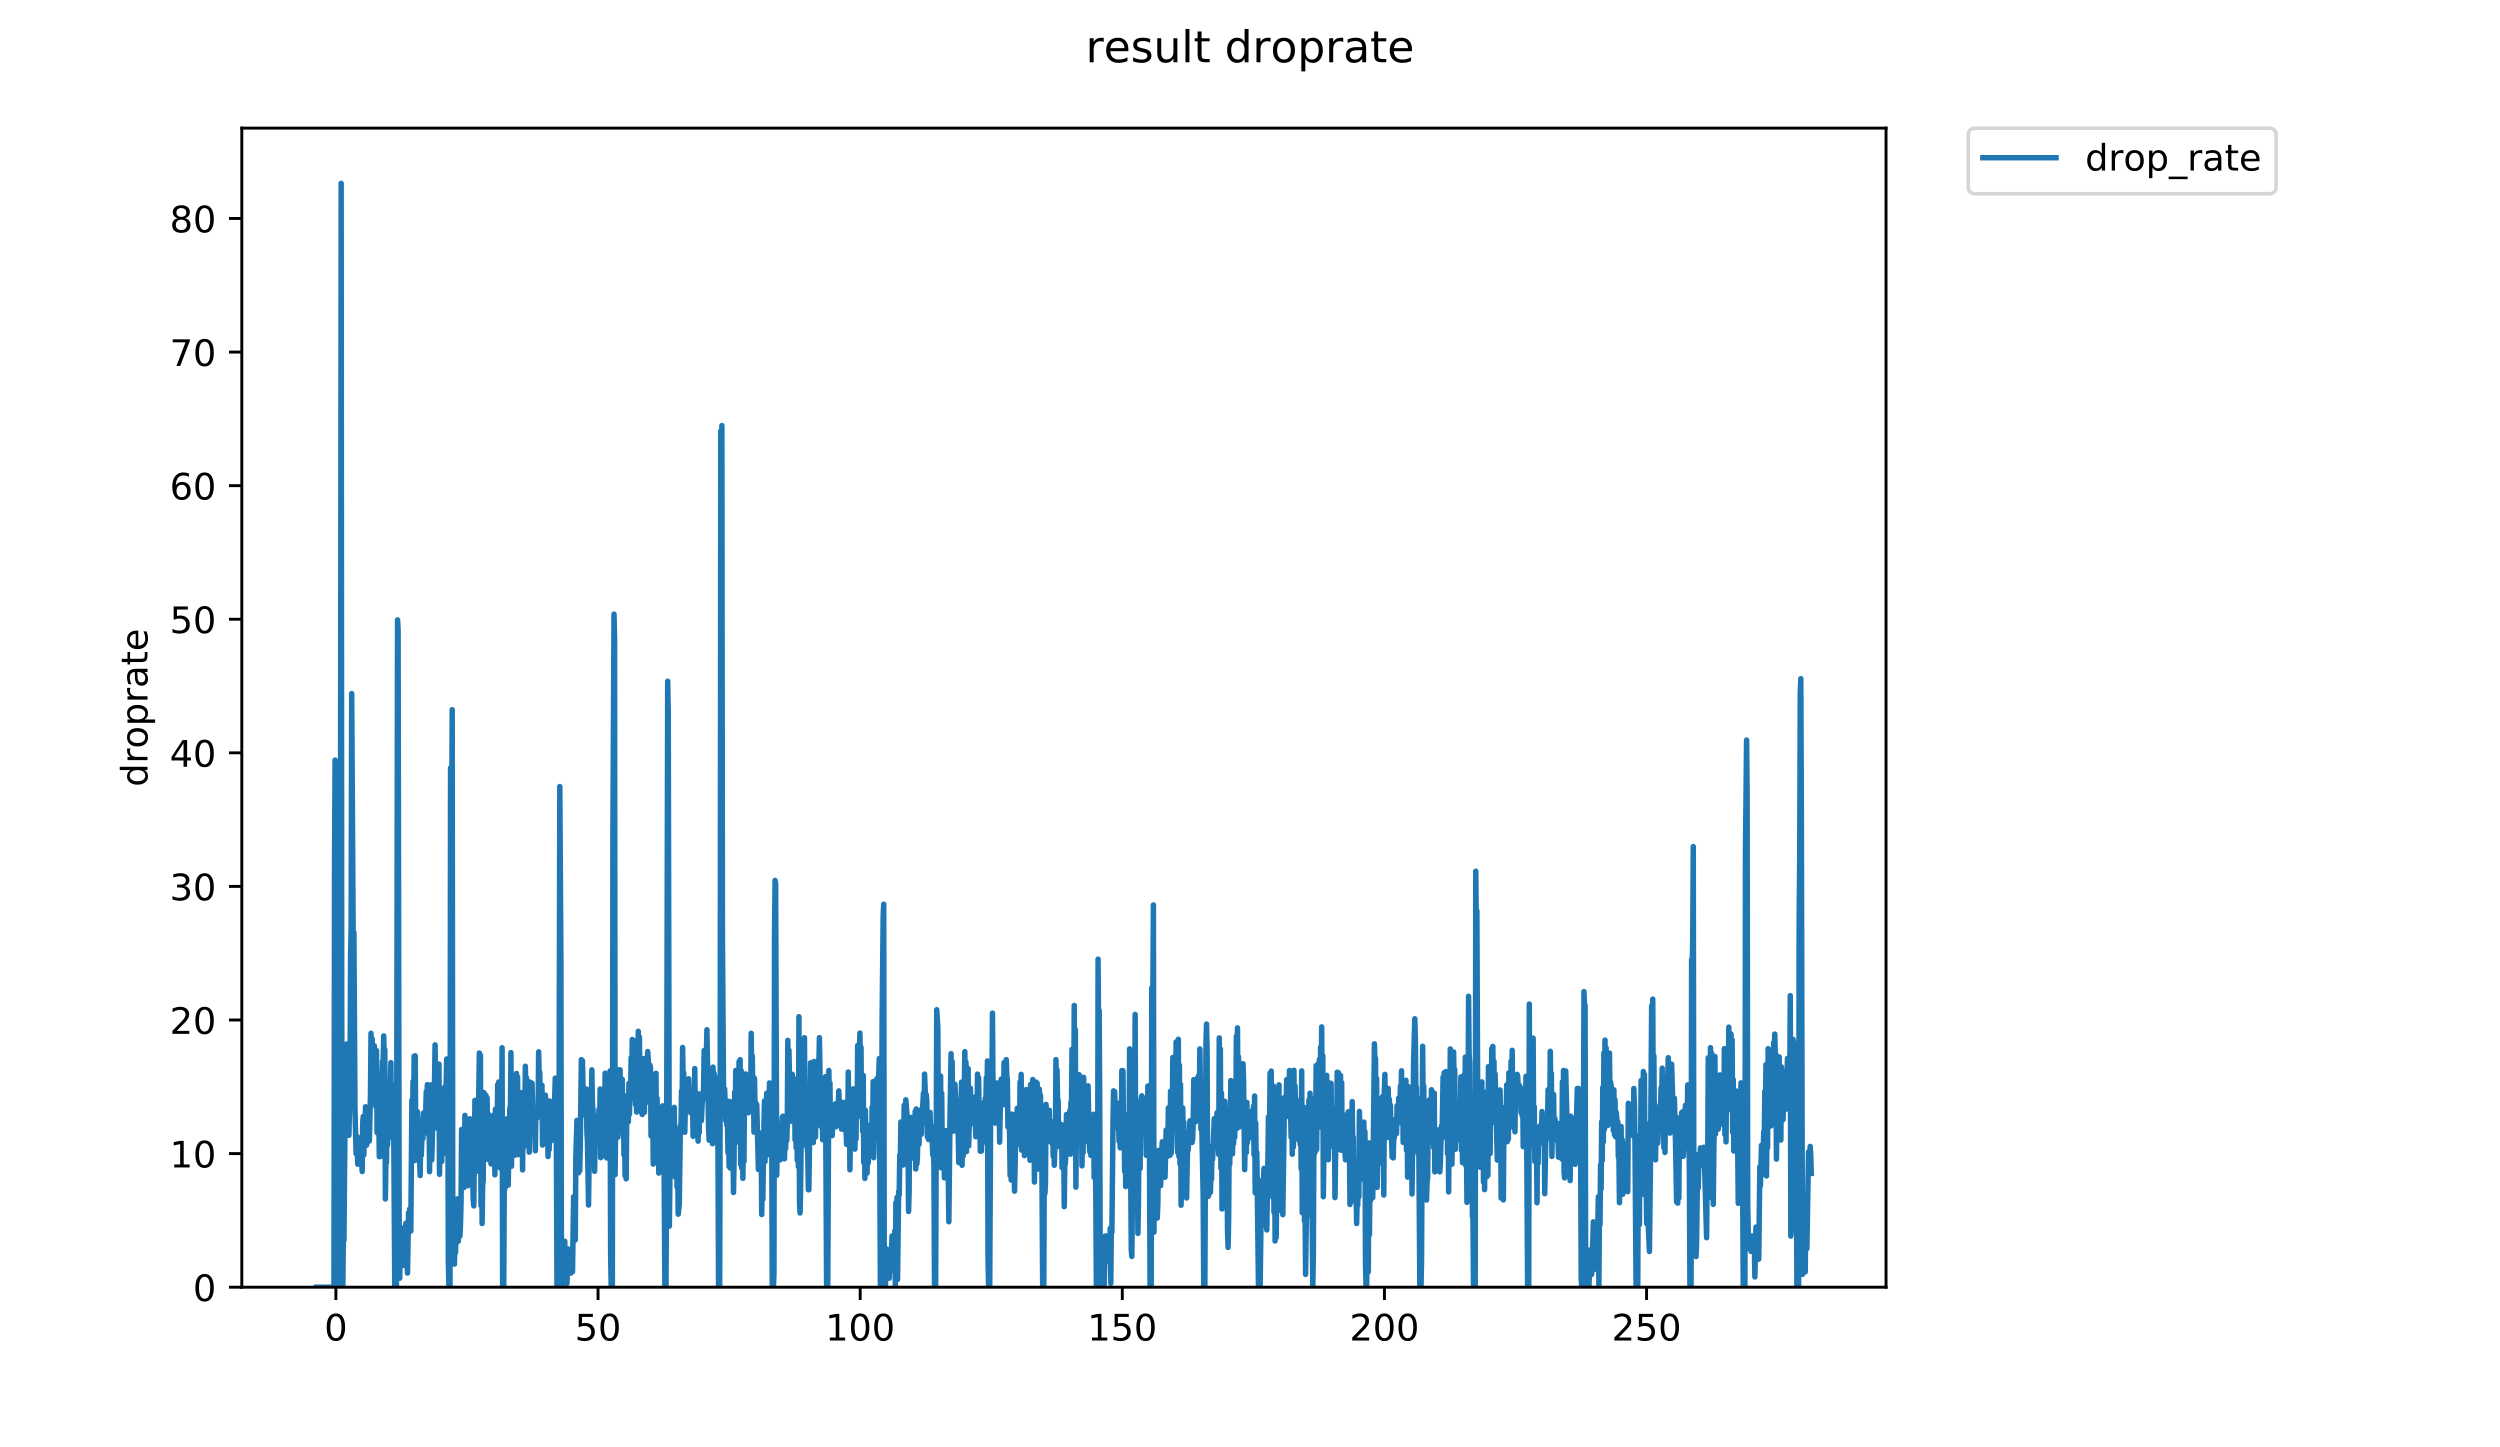 <?xml version="1.0" encoding="utf-8" standalone="no"?>
<!DOCTYPE svg PUBLIC "-//W3C//DTD SVG 1.1//EN"
  "http://www.w3.org/Graphics/SVG/1.1/DTD/svg11.dtd">
<!-- Created with matplotlib (https://matplotlib.org/) -->
<svg height="396pt" version="1.1" viewBox="0 0 684 396" width="684pt" xmlns="http://www.w3.org/2000/svg" xmlns:xlink="http://www.w3.org/1999/xlink">
 <defs>
  <style type="text/css">
*{stroke-linecap:butt;stroke-linejoin:round;}
  </style>
 </defs>
 <g id="figure_1">
  <g id="patch_1">
   <path d="M 0 396 
L 684 396 
L 684 0 
L 0 0 
z
" style="fill:#ffffff;"/>
  </g>
  <g id="axes_1">
   <g id="patch_2">
    <path d="M 66.159 352.174 
L 516.019 352.174 
L 516.019 35.062 
L 66.159 35.062 
z
" style="fill:#ffffff;"/>
   </g>
   <g id="matplotlib.axis_1">
    <g id="xtick_1">
     <g id="line2d_1">
      <defs>
       <path d="M 0 0 
L 0 3.5 
" id="m5f5a75a9d7" style="stroke:#000000;stroke-width:0.8;"/>
      </defs>
      <g>
       <use style="stroke:#000000;stroke-width:0.8;" x="91.903" xlink:href="#m5f5a75a9d7" y="352.174"/>
      </g>
     </g>
     <g id="text_1">
      <!-- 0 -->
      <defs>
       <path d="M 31.781 66.406 
Q 24.172 66.406 20.328 58.906 
Q 16.5 51.422 16.5 36.375 
Q 16.5 21.391 20.328 13.891 
Q 24.172 6.391 31.781 6.391 
Q 39.453 6.391 43.281 13.891 
Q 47.125 21.391 47.125 36.375 
Q 47.125 51.422 43.281 58.906 
Q 39.453 66.406 31.781 66.406 
z
M 31.781 74.219 
Q 44.047 74.219 50.516 64.516 
Q 56.984 54.828 56.984 36.375 
Q 56.984 17.969 50.516 8.266 
Q 44.047 -1.422 31.781 -1.422 
Q 19.531 -1.422 13.062 8.266 
Q 6.594 17.969 6.594 36.375 
Q 6.594 54.828 13.062 64.516 
Q 19.531 74.219 31.781 74.219 
z
" id="DejaVuSans-48"/>
      </defs>
      <g transform="translate(88.722 366.773)scale(0.1 -0.1)">
       <use xlink:href="#DejaVuSans-48"/>
      </g>
     </g>
    </g>
    <g id="xtick_2">
     <g id="line2d_2">
      <g>
       <use style="stroke:#000000;stroke-width:0.8;" x="163.623" xlink:href="#m5f5a75a9d7" y="352.174"/>
      </g>
     </g>
     <g id="text_2">
      <!-- 50 -->
      <defs>
       <path d="M 10.797 72.906 
L 49.516 72.906 
L 49.516 64.594 
L 19.828 64.594 
L 19.828 46.734 
Q 21.969 47.469 24.109 47.828 
Q 26.266 48.188 28.422 48.188 
Q 40.625 48.188 47.75 41.5 
Q 54.891 34.812 54.891 23.391 
Q 54.891 11.625 47.562 5.094 
Q 40.234 -1.422 26.906 -1.422 
Q 22.312 -1.422 17.547 -0.641 
Q 12.797 0.141 7.719 1.703 
L 7.719 11.625 
Q 12.109 9.234 16.797 8.062 
Q 21.484 6.891 26.703 6.891 
Q 35.156 6.891 40.078 11.328 
Q 45.016 15.766 45.016 23.391 
Q 45.016 31 40.078 35.438 
Q 35.156 39.891 26.703 39.891 
Q 22.75 39.891 18.812 39.016 
Q 14.891 38.141 10.797 36.281 
z
" id="DejaVuSans-53"/>
      </defs>
      <g transform="translate(157.26 366.773)scale(0.1 -0.1)">
       <use xlink:href="#DejaVuSans-53"/>
       <use x="63.623" xlink:href="#DejaVuSans-48"/>
      </g>
     </g>
    </g>
    <g id="xtick_3">
     <g id="line2d_3">
      <g>
       <use style="stroke:#000000;stroke-width:0.8;" x="235.343" xlink:href="#m5f5a75a9d7" y="352.174"/>
      </g>
     </g>
     <g id="text_3">
      <!-- 100 -->
      <defs>
       <path d="M 12.406 8.297 
L 28.516 8.297 
L 28.516 63.922 
L 10.984 60.406 
L 10.984 69.391 
L 28.422 72.906 
L 38.281 72.906 
L 38.281 8.297 
L 54.391 8.297 
L 54.391 0 
L 12.406 0 
z
" id="DejaVuSans-49"/>
      </defs>
      <g transform="translate(225.799 366.773)scale(0.1 -0.1)">
       <use xlink:href="#DejaVuSans-49"/>
       <use x="63.623" xlink:href="#DejaVuSans-48"/>
       <use x="127.246" xlink:href="#DejaVuSans-48"/>
      </g>
     </g>
    </g>
    <g id="xtick_4">
     <g id="line2d_4">
      <g>
       <use style="stroke:#000000;stroke-width:0.8;" x="307.063" xlink:href="#m5f5a75a9d7" y="352.174"/>
      </g>
     </g>
     <g id="text_4">
      <!-- 150 -->
      <g transform="translate(297.519 366.773)scale(0.1 -0.1)">
       <use xlink:href="#DejaVuSans-49"/>
       <use x="63.623" xlink:href="#DejaVuSans-53"/>
       <use x="127.246" xlink:href="#DejaVuSans-48"/>
      </g>
     </g>
    </g>
    <g id="xtick_5">
     <g id="line2d_5">
      <g>
       <use style="stroke:#000000;stroke-width:0.8;" x="378.783" xlink:href="#m5f5a75a9d7" y="352.174"/>
      </g>
     </g>
     <g id="text_5">
      <!-- 200 -->
      <defs>
       <path d="M 19.188 8.297 
L 53.609 8.297 
L 53.609 0 
L 7.328 0 
L 7.328 8.297 
Q 12.938 14.109 22.625 23.891 
Q 32.328 33.688 34.812 36.531 
Q 39.547 41.844 41.422 45.531 
Q 43.312 49.219 43.312 52.781 
Q 43.312 58.594 39.234 62.25 
Q 35.156 65.922 28.609 65.922 
Q 23.969 65.922 18.812 64.312 
Q 13.672 62.703 7.812 59.422 
L 7.812 69.391 
Q 13.766 71.781 18.938 73 
Q 24.125 74.219 28.422 74.219 
Q 39.75 74.219 46.484 68.547 
Q 53.219 62.891 53.219 53.422 
Q 53.219 48.922 51.531 44.891 
Q 49.859 40.875 45.406 35.406 
Q 44.188 33.984 37.641 27.219 
Q 31.109 20.453 19.188 8.297 
z
" id="DejaVuSans-50"/>
      </defs>
      <g transform="translate(369.239 366.773)scale(0.1 -0.1)">
       <use xlink:href="#DejaVuSans-50"/>
       <use x="63.623" xlink:href="#DejaVuSans-48"/>
       <use x="127.246" xlink:href="#DejaVuSans-48"/>
      </g>
     </g>
    </g>
    <g id="xtick_6">
     <g id="line2d_6">
      <g>
       <use style="stroke:#000000;stroke-width:0.8;" x="450.503" xlink:href="#m5f5a75a9d7" y="352.174"/>
      </g>
     </g>
     <g id="text_6">
      <!-- 250 -->
      <g transform="translate(440.959 366.773)scale(0.1 -0.1)">
       <use xlink:href="#DejaVuSans-50"/>
       <use x="63.623" xlink:href="#DejaVuSans-53"/>
       <use x="127.246" xlink:href="#DejaVuSans-48"/>
      </g>
     </g>
    </g>
   </g>
   <g id="matplotlib.axis_2">
    <g id="ytick_1">
     <g id="line2d_7">
      <defs>
       <path d="M 0 0 
L -3.5 0 
" id="m4fe0e0657c" style="stroke:#000000;stroke-width:0.8;"/>
      </defs>
      <g>
       <use style="stroke:#000000;stroke-width:0.8;" x="66.159" xlink:href="#m4fe0e0657c" y="352.174"/>
      </g>
     </g>
     <g id="text_7">
      <!-- 0 -->
      <g transform="translate(52.796 355.973)scale(0.1 -0.1)">
       <use xlink:href="#DejaVuSans-48"/>
      </g>
     </g>
    </g>
    <g id="ytick_2">
     <g id="line2d_8">
      <g>
       <use style="stroke:#000000;stroke-width:0.8;" x="66.159" xlink:href="#m4fe0e0657c" y="315.624"/>
      </g>
     </g>
     <g id="text_8">
      <!-- 10 -->
      <g transform="translate(46.434 319.423)scale(0.1 -0.1)">
       <use xlink:href="#DejaVuSans-49"/>
       <use x="63.623" xlink:href="#DejaVuSans-48"/>
      </g>
     </g>
    </g>
    <g id="ytick_3">
     <g id="line2d_9">
      <g>
       <use style="stroke:#000000;stroke-width:0.8;" x="66.159" xlink:href="#m4fe0e0657c" y="279.074"/>
      </g>
     </g>
     <g id="text_9">
      <!-- 20 -->
      <g transform="translate(46.434 282.873)scale(0.1 -0.1)">
       <use xlink:href="#DejaVuSans-50"/>
       <use x="63.623" xlink:href="#DejaVuSans-48"/>
      </g>
     </g>
    </g>
    <g id="ytick_4">
     <g id="line2d_10">
      <g>
       <use style="stroke:#000000;stroke-width:0.8;" x="66.159" xlink:href="#m4fe0e0657c" y="242.524"/>
      </g>
     </g>
     <g id="text_10">
      <!-- 30 -->
      <defs>
       <path d="M 40.578 39.312 
Q 47.656 37.797 51.625 33 
Q 55.609 28.219 55.609 21.188 
Q 55.609 10.406 48.188 4.484 
Q 40.766 -1.422 27.094 -1.422 
Q 22.516 -1.422 17.656 -0.516 
Q 12.797 0.391 7.625 2.203 
L 7.625 11.719 
Q 11.719 9.328 16.594 8.109 
Q 21.484 6.891 26.812 6.891 
Q 36.078 6.891 40.938 10.547 
Q 45.797 14.203 45.797 21.188 
Q 45.797 27.641 41.281 31.266 
Q 36.766 34.906 28.719 34.906 
L 20.219 34.906 
L 20.219 43.016 
L 29.109 43.016 
Q 36.375 43.016 40.234 45.922 
Q 44.094 48.828 44.094 54.297 
Q 44.094 59.906 40.109 62.906 
Q 36.141 65.922 28.719 65.922 
Q 24.656 65.922 20.016 65.031 
Q 15.375 64.156 9.812 62.312 
L 9.812 71.094 
Q 15.438 72.656 20.344 73.438 
Q 25.25 74.219 29.594 74.219 
Q 40.828 74.219 47.359 69.109 
Q 53.906 64.016 53.906 55.328 
Q 53.906 49.266 50.438 45.094 
Q 46.969 40.922 40.578 39.312 
z
" id="DejaVuSans-51"/>
      </defs>
      <g transform="translate(46.434 246.323)scale(0.1 -0.1)">
       <use xlink:href="#DejaVuSans-51"/>
       <use x="63.623" xlink:href="#DejaVuSans-48"/>
      </g>
     </g>
    </g>
    <g id="ytick_5">
     <g id="line2d_11">
      <g>
       <use style="stroke:#000000;stroke-width:0.8;" x="66.159" xlink:href="#m4fe0e0657c" y="205.974"/>
      </g>
     </g>
     <g id="text_11">
      <!-- 40 -->
      <defs>
       <path d="M 37.797 64.312 
L 12.891 25.391 
L 37.797 25.391 
z
M 35.203 72.906 
L 47.609 72.906 
L 47.609 25.391 
L 58.016 25.391 
L 58.016 17.188 
L 47.609 17.188 
L 47.609 0 
L 37.797 0 
L 37.797 17.188 
L 4.891 17.188 
L 4.891 26.703 
z
" id="DejaVuSans-52"/>
      </defs>
      <g transform="translate(46.434 209.773)scale(0.1 -0.1)">
       <use xlink:href="#DejaVuSans-52"/>
       <use x="63.623" xlink:href="#DejaVuSans-48"/>
      </g>
     </g>
    </g>
    <g id="ytick_6">
     <g id="line2d_12">
      <g>
       <use style="stroke:#000000;stroke-width:0.8;" x="66.159" xlink:href="#m4fe0e0657c" y="169.424"/>
      </g>
     </g>
     <g id="text_12">
      <!-- 50 -->
      <g transform="translate(46.434 173.223)scale(0.1 -0.1)">
       <use xlink:href="#DejaVuSans-53"/>
       <use x="63.623" xlink:href="#DejaVuSans-48"/>
      </g>
     </g>
    </g>
    <g id="ytick_7">
     <g id="line2d_13">
      <g>
       <use style="stroke:#000000;stroke-width:0.8;" x="66.159" xlink:href="#m4fe0e0657c" y="132.874"/>
      </g>
     </g>
     <g id="text_13">
      <!-- 60 -->
      <defs>
       <path d="M 33.016 40.375 
Q 26.375 40.375 22.484 35.828 
Q 18.609 31.297 18.609 23.391 
Q 18.609 15.531 22.484 10.953 
Q 26.375 6.391 33.016 6.391 
Q 39.656 6.391 43.531 10.953 
Q 47.406 15.531 47.406 23.391 
Q 47.406 31.297 43.531 35.828 
Q 39.656 40.375 33.016 40.375 
z
M 52.594 71.297 
L 52.594 62.312 
Q 48.875 64.062 45.094 64.984 
Q 41.312 65.922 37.594 65.922 
Q 27.828 65.922 22.672 59.328 
Q 17.531 52.734 16.797 39.406 
Q 19.672 43.656 24.016 45.922 
Q 28.375 48.188 33.594 48.188 
Q 44.578 48.188 50.953 41.516 
Q 57.328 34.859 57.328 23.391 
Q 57.328 12.156 50.688 5.359 
Q 44.047 -1.422 33.016 -1.422 
Q 20.359 -1.422 13.672 8.266 
Q 6.984 17.969 6.984 36.375 
Q 6.984 53.656 15.188 63.938 
Q 23.391 74.219 37.203 74.219 
Q 40.922 74.219 44.703 73.484 
Q 48.484 72.75 52.594 71.297 
z
" id="DejaVuSans-54"/>
      </defs>
      <g transform="translate(46.434 136.673)scale(0.1 -0.1)">
       <use xlink:href="#DejaVuSans-54"/>
       <use x="63.623" xlink:href="#DejaVuSans-48"/>
      </g>
     </g>
    </g>
    <g id="ytick_8">
     <g id="line2d_14">
      <g>
       <use style="stroke:#000000;stroke-width:0.8;" x="66.159" xlink:href="#m4fe0e0657c" y="96.324"/>
      </g>
     </g>
     <g id="text_14">
      <!-- 70 -->
      <defs>
       <path d="M 8.203 72.906 
L 55.078 72.906 
L 55.078 68.703 
L 28.609 0 
L 18.312 0 
L 43.219 64.594 
L 8.203 64.594 
z
" id="DejaVuSans-55"/>
      </defs>
      <g transform="translate(46.434 100.123)scale(0.1 -0.1)">
       <use xlink:href="#DejaVuSans-55"/>
       <use x="63.623" xlink:href="#DejaVuSans-48"/>
      </g>
     </g>
    </g>
    <g id="ytick_9">
     <g id="line2d_15">
      <g>
       <use style="stroke:#000000;stroke-width:0.8;" x="66.159" xlink:href="#m4fe0e0657c" y="59.774"/>
      </g>
     </g>
     <g id="text_15">
      <!-- 80 -->
      <defs>
       <path d="M 31.781 34.625 
Q 24.75 34.625 20.719 30.859 
Q 16.703 27.094 16.703 20.516 
Q 16.703 13.922 20.719 10.156 
Q 24.75 6.391 31.781 6.391 
Q 38.812 6.391 42.859 10.172 
Q 46.922 13.969 46.922 20.516 
Q 46.922 27.094 42.891 30.859 
Q 38.875 34.625 31.781 34.625 
z
M 21.922 38.812 
Q 15.578 40.375 12.031 44.719 
Q 8.5 49.078 8.5 55.328 
Q 8.5 64.062 14.719 69.141 
Q 20.953 74.219 31.781 74.219 
Q 42.672 74.219 48.875 69.141 
Q 55.078 64.062 55.078 55.328 
Q 55.078 49.078 51.531 44.719 
Q 48 40.375 41.703 38.812 
Q 48.828 37.156 52.797 32.312 
Q 56.781 27.484 56.781 20.516 
Q 56.781 9.906 50.312 4.234 
Q 43.844 -1.422 31.781 -1.422 
Q 19.734 -1.422 13.25 4.234 
Q 6.781 9.906 6.781 20.516 
Q 6.781 27.484 10.781 32.312 
Q 14.797 37.156 21.922 38.812 
z
M 18.312 54.391 
Q 18.312 48.734 21.844 45.562 
Q 25.391 42.391 31.781 42.391 
Q 38.141 42.391 41.719 45.562 
Q 45.312 48.734 45.312 54.391 
Q 45.312 60.062 41.719 63.234 
Q 38.141 66.406 31.781 66.406 
Q 25.391 66.406 21.844 63.234 
Q 18.312 60.062 18.312 54.391 
z
" id="DejaVuSans-56"/>
      </defs>
      <g transform="translate(46.434 63.573)scale(0.1 -0.1)">
       <use xlink:href="#DejaVuSans-56"/>
       <use x="63.623" xlink:href="#DejaVuSans-48"/>
      </g>
     </g>
    </g>
    <g id="text_16">
     <!-- droprate -->
     <defs>
      <path d="M 45.406 46.391 
L 45.406 75.984 
L 54.391 75.984 
L 54.391 0 
L 45.406 0 
L 45.406 8.203 
Q 42.578 3.328 38.25 0.953 
Q 33.938 -1.422 27.875 -1.422 
Q 17.969 -1.422 11.734 6.484 
Q 5.516 14.406 5.516 27.297 
Q 5.516 40.188 11.734 48.094 
Q 17.969 56 27.875 56 
Q 33.938 56 38.25 53.625 
Q 42.578 51.266 45.406 46.391 
z
M 14.797 27.297 
Q 14.797 17.391 18.875 11.75 
Q 22.953 6.109 30.078 6.109 
Q 37.203 6.109 41.297 11.75 
Q 45.406 17.391 45.406 27.297 
Q 45.406 37.203 41.297 42.844 
Q 37.203 48.484 30.078 48.484 
Q 22.953 48.484 18.875 42.844 
Q 14.797 37.203 14.797 27.297 
z
" id="DejaVuSans-100"/>
      <path d="M 41.109 46.297 
Q 39.594 47.172 37.812 47.578 
Q 36.031 48 33.891 48 
Q 26.266 48 22.188 43.047 
Q 18.109 38.094 18.109 28.812 
L 18.109 0 
L 9.078 0 
L 9.078 54.688 
L 18.109 54.688 
L 18.109 46.188 
Q 20.953 51.172 25.484 53.578 
Q 30.031 56 36.531 56 
Q 37.453 56 38.578 55.875 
Q 39.703 55.766 41.062 55.516 
z
" id="DejaVuSans-114"/>
      <path d="M 30.609 48.391 
Q 23.391 48.391 19.188 42.75 
Q 14.984 37.109 14.984 27.297 
Q 14.984 17.484 19.156 11.844 
Q 23.344 6.203 30.609 6.203 
Q 37.797 6.203 41.984 11.859 
Q 46.188 17.531 46.188 27.297 
Q 46.188 37.016 41.984 42.703 
Q 37.797 48.391 30.609 48.391 
z
M 30.609 56 
Q 42.328 56 49.016 48.375 
Q 55.719 40.766 55.719 27.297 
Q 55.719 13.875 49.016 6.219 
Q 42.328 -1.422 30.609 -1.422 
Q 18.844 -1.422 12.172 6.219 
Q 5.516 13.875 5.516 27.297 
Q 5.516 40.766 12.172 48.375 
Q 18.844 56 30.609 56 
z
" id="DejaVuSans-111"/>
      <path d="M 18.109 8.203 
L 18.109 -20.797 
L 9.078 -20.797 
L 9.078 54.688 
L 18.109 54.688 
L 18.109 46.391 
Q 20.953 51.266 25.266 53.625 
Q 29.594 56 35.594 56 
Q 45.562 56 51.781 48.094 
Q 58.016 40.188 58.016 27.297 
Q 58.016 14.406 51.781 6.484 
Q 45.562 -1.422 35.594 -1.422 
Q 29.594 -1.422 25.266 0.953 
Q 20.953 3.328 18.109 8.203 
z
M 48.688 27.297 
Q 48.688 37.203 44.609 42.844 
Q 40.531 48.484 33.406 48.484 
Q 26.266 48.484 22.188 42.844 
Q 18.109 37.203 18.109 27.297 
Q 18.109 17.391 22.188 11.75 
Q 26.266 6.109 33.406 6.109 
Q 40.531 6.109 44.609 11.75 
Q 48.688 17.391 48.688 27.297 
z
" id="DejaVuSans-112"/>
      <path d="M 34.281 27.484 
Q 23.391 27.484 19.188 25 
Q 14.984 22.516 14.984 16.5 
Q 14.984 11.719 18.141 8.906 
Q 21.297 6.109 26.703 6.109 
Q 34.188 6.109 38.703 11.406 
Q 43.219 16.703 43.219 25.484 
L 43.219 27.484 
z
M 52.203 31.203 
L 52.203 0 
L 43.219 0 
L 43.219 8.297 
Q 40.141 3.328 35.547 0.953 
Q 30.953 -1.422 24.312 -1.422 
Q 15.922 -1.422 10.953 3.297 
Q 6 8.016 6 15.922 
Q 6 25.141 12.172 29.828 
Q 18.359 34.516 30.609 34.516 
L 43.219 34.516 
L 43.219 35.406 
Q 43.219 41.609 39.141 45 
Q 35.062 48.391 27.688 48.391 
Q 23 48.391 18.547 47.266 
Q 14.109 46.141 10.016 43.891 
L 10.016 52.203 
Q 14.938 54.109 19.578 55.047 
Q 24.219 56 28.609 56 
Q 40.484 56 46.344 49.844 
Q 52.203 43.703 52.203 31.203 
z
" id="DejaVuSans-97"/>
      <path d="M 18.312 70.219 
L 18.312 54.688 
L 36.812 54.688 
L 36.812 47.703 
L 18.312 47.703 
L 18.312 18.016 
Q 18.312 11.328 20.141 9.422 
Q 21.969 7.516 27.594 7.516 
L 36.812 7.516 
L 36.812 0 
L 27.594 0 
Q 17.188 0 13.234 3.875 
Q 9.281 7.766 9.281 18.016 
L 9.281 47.703 
L 2.688 47.703 
L 2.688 54.688 
L 9.281 54.688 
L 9.281 70.219 
z
" id="DejaVuSans-116"/>
      <path d="M 56.203 29.594 
L 56.203 25.203 
L 14.891 25.203 
Q 15.484 15.922 20.484 11.062 
Q 25.484 6.203 34.422 6.203 
Q 39.594 6.203 44.453 7.469 
Q 49.312 8.734 54.109 11.281 
L 54.109 2.781 
Q 49.266 0.734 44.188 -0.344 
Q 39.109 -1.422 33.891 -1.422 
Q 20.797 -1.422 13.156 6.188 
Q 5.516 13.812 5.516 26.812 
Q 5.516 40.234 12.766 48.109 
Q 20.016 56 32.328 56 
Q 43.359 56 49.781 48.891 
Q 56.203 41.797 56.203 29.594 
z
M 47.219 32.234 
Q 47.125 39.594 43.094 43.984 
Q 39.062 48.391 32.422 48.391 
Q 24.906 48.391 20.391 44.141 
Q 15.875 39.891 15.188 32.172 
z
" id="DejaVuSans-101"/>
     </defs>
     <g transform="translate(40.354 215.236)rotate(-90)scale(0.1 -0.1)">
      <use xlink:href="#DejaVuSans-100"/>
      <use x="63.477" xlink:href="#DejaVuSans-114"/>
      <use x="104.559" xlink:href="#DejaVuSans-111"/>
      <use x="165.74" xlink:href="#DejaVuSans-112"/>
      <use x="229.217" xlink:href="#DejaVuSans-114"/>
      <use x="270.33" xlink:href="#DejaVuSans-97"/>
      <use x="331.609" xlink:href="#DejaVuSans-116"/>
      <use x="370.818" xlink:href="#DejaVuSans-101"/>
     </g>
    </g>
   </g>
   <g id="line2d_16">
    <path clip-path="url(#p6558b5c000)" d="M 86.607 352.174 
L 91.373 352.174 
L 91.525 237.381 
L 91.675 207.966 
L 91.826 352.174 
L 91.977 352.174 
L 92.129 346.228 
L 92.281 352.174 
L 92.438 351.837 
L 92.59 352.174 
L 92.741 352.174 
L 93.043 279.774 
L 93.194 200.146 
L 93.345 50.163 
L 93.497 276.525 
L 93.799 352.174 
L 93.95 337.12 
L 94.104 339.404 
L 94.557 288.396 
L 94.708 301.712 
L 94.86 285.625 
L 95.011 294.114 
L 95.164 289.001 
L 95.466 310.632 
L 95.768 296.509 
L 95.919 261.849 
L 96.07 253.985 
L 96.221 189.769 
L 96.674 263.165 
L 96.825 255.105 
L 97.127 303.861 
L 97.428 315.659 
L 97.579 310.823 
L 97.881 318.533 
L 98.033 318.028 
L 98.184 318.215 
L 98.335 317.131 
L 98.486 311.33 
L 98.637 314.921 
L 98.939 316.08 
L 99.091 320.528 
L 99.243 307.098 
L 99.394 305.44 
L 99.547 316.007 
L 99.698 308.845 
L 99.849 312.416 
L 100 302.811 
L 100.302 313.314 
L 100.452 310.784 
L 100.603 305.126 
L 100.754 305.171 
L 100.905 304.165 
L 101.056 312.187 
L 101.358 299.71 
L 101.509 282.705 
L 101.66 295.567 
L 101.812 284.19 
L 102.264 301.87 
L 102.416 286.133 
L 102.567 295.863 
L 102.718 288.624 
L 102.869 302.858 
L 103.019 287.447 
L 103.169 309.92 
L 103.32 302.365 
L 103.471 307.541 
L 103.623 304.348 
L 103.774 316.464 
L 104.076 316.43 
L 104.227 302.365 
L 104.379 299.163 
L 104.68 290.32 
L 104.83 290.261 
L 104.981 283.424 
L 105.132 289.036 
L 105.284 287.204 
L 105.436 328.041 
L 105.586 317.766 
L 105.737 318.117 
L 105.887 305.694 
L 106.038 313.314 
L 106.34 303.254 
L 106.492 307.966 
L 106.643 303.464 
L 106.945 290.731 
L 107.096 311.134 
L 107.398 298.065 
L 107.55 296.965 
L 107.702 305.271 
L 108.006 352.174 
L 108.464 352.174 
L 108.766 169.599 
L 108.917 172.23 
L 109.219 337.82 
L 109.37 349.721 
L 109.521 335.688 
L 109.672 345.872 
L 109.823 340.271 
L 109.974 340.237 
L 110.125 342.07 
L 110.277 346.24 
L 110.428 343.43 
L 110.58 338.533 
L 110.882 340.237 
L 111.033 334.703 
L 111.487 348.308 
L 111.789 331.81 
L 111.94 334.568 
L 112.09 330.777 
L 112.393 336.829 
L 112.695 301.011 
L 112.846 314.328 
L 112.997 295.863 
L 113.149 315.206 
L 113.3 288.975 
L 113.451 317.515 
L 113.602 288.867 
L 113.753 312.11 
L 113.906 304.365 
L 114.057 314.678 
L 114.208 304.165 
L 114.359 307.055 
L 114.66 317.766 
L 114.811 317.448 
L 114.962 321.628 
L 115.113 309.772 
L 115.264 316.114 
L 115.566 307.362 
L 115.717 311.524 
L 115.868 304.515 
L 116.019 308.286 
L 116.169 308.328 
L 116.32 310.001 
L 116.622 298.712 
L 116.773 300.661 
L 116.924 296.753 
L 117.075 305.171 
L 117.226 299.91 
L 117.377 304.424 
L 117.527 320.575 
L 117.678 306.135 
L 117.828 316.361 
L 117.98 296.806 
L 118.132 317.331 
L 118.585 300.611 
L 118.738 305.058 
L 119.04 285.879 
L 119.191 302.365 
L 119.342 302.763 
L 119.492 307.977 
L 119.644 308.679 
L 119.795 302.858 
L 119.946 307.276 
L 120.096 291.141 
L 120.247 321.307 
L 120.398 305.917 
L 120.55 313.187 
L 120.701 304.027 
L 120.852 317.799 
L 121.003 302.254 
L 121.155 305.351 
L 121.305 315.659 
L 121.607 297.454 
L 121.91 304.821 
L 122.211 289.737 
L 122.361 307.85 
L 122.514 294.956 
L 122.665 344.968 
L 122.817 352.174 
L 123.12 352.174 
L 123.271 210.113 
L 123.422 211.867 
L 123.573 227.54 
L 123.723 194.177 
L 123.875 337.134 
L 124.027 327.807 
L 124.179 334.073 
L 124.33 345.866 
L 124.481 338.871 
L 124.632 342.685 
L 125.085 328.74 
L 125.236 327.994 
L 125.388 339.607 
L 125.54 335.402 
L 125.691 338.143 
L 125.842 338.184 
L 125.994 334.769 
L 126.145 328.763 
L 126.297 309.01 
L 126.448 317.448 
L 126.6 309.236 
L 126.905 324.919 
L 127.208 305.171 
L 127.359 308.02 
L 127.51 308.286 
L 127.66 323.411 
L 127.811 316.713 
L 127.962 324.437 
L 128.113 312.963 
L 128.265 309.934 
L 128.415 309.38 
L 128.567 306.094 
L 128.719 306.182 
L 128.87 307.319 
L 129.174 317.909 
L 129.478 328.504 
L 129.631 329.938 
L 129.934 301.06 
L 130.084 308.328 
L 130.237 305.529 
L 130.389 316.32 
L 130.691 320.437 
L 131.146 288.107 
L 131.298 312.143 
L 131.449 288.7 
L 131.601 329.875 
L 131.753 305.44 
L 131.905 334.753 
L 132.057 324.247 
L 132.208 322.906 
L 132.361 298.916 
L 132.512 314.014 
L 132.663 299.411 
L 132.815 311.177 
L 132.969 299.713 
L 133.121 313.92 
L 133.273 300.407 
L 133.424 317.198 
L 133.576 304.743 
L 133.728 314.58 
L 133.881 307.703 
L 134.033 315.659 
L 134.185 314.508 
L 134.337 318.441 
L 134.64 305.351 
L 134.792 309.625 
L 134.944 310.403 
L 135.096 312.067 
L 135.247 304.911 
L 135.398 321.425 
L 135.549 303.464 
L 135.701 316.218 
L 135.853 307.27 
L 136.005 313.811 
L 136.156 296.774 
L 136.308 314.123 
L 136.46 296.024 
L 136.612 314.196 
L 136.763 303.208 
L 136.914 319.615 
L 137.065 302.716 
L 137.217 312.416 
L 137.369 286.67 
L 137.52 352.174 
L 137.823 352.174 
L 137.975 322.917 
L 138.127 325.32 
L 138.278 316.499 
L 138.429 319.965 
L 138.581 306.138 
L 138.733 311.021 
L 138.884 306.835 
L 139.036 324.273 
L 139.491 303.046 
L 139.643 305.216 
L 139.793 287.984 
L 139.945 319.074 
L 140.097 297.419 
L 140.249 316.286 
L 140.4 300.159 
L 140.551 313.627 
L 140.702 294.703 
L 140.853 316.08 
L 141.005 294.335 
L 141.158 314.268 
L 141.31 293.694 
L 141.461 314.196 
L 141.612 294.703 
L 141.764 315.903 
L 141.916 298.814 
L 142.068 313.847 
L 142.219 299.511 
L 142.371 304.743 
L 142.523 299.461 
L 142.674 312.888 
L 142.824 298.909 
L 142.976 320.088 
L 143.128 302.65 
L 143.28 313.811 
L 143.431 302.65 
L 143.583 306.094 
L 143.734 291.723 
L 143.885 298.806 
L 144.037 294.868 
L 144.188 303.999 
L 144.34 295.783 
L 144.491 306.006 
L 144.643 307.712 
L 144.795 315.241 
L 145.098 296.077 
L 145.25 303.394 
L 145.553 296.373 
L 145.857 308.272 
L 146.008 306.443 
L 146.16 309.974 
L 146.312 307.533 
L 146.463 314.857 
L 146.615 305.092 
L 146.766 303.861 
L 146.917 304.211 
L 147.069 305.745 
L 147.221 303.348 
L 147.373 287.777 
L 147.524 295.381 
L 147.675 293.302 
L 147.826 303.067 
L 147.978 298.763 
L 148.13 301.953 
L 148.281 296.912 
L 148.432 313.276 
L 148.583 309.731 
L 148.734 312.926 
L 148.886 312.181 
L 149.19 299.612 
L 149.494 302.254 
L 149.645 312.613 
L 149.796 306.399 
L 149.947 316.43 
L 150.098 310.433 
L 150.25 314.544 
L 150.402 301.255 
L 150.554 308.314 
L 150.705 302.062 
L 150.857 312.105 
L 151.007 305.873 
L 151.16 310.095 
L 151.312 302.444 
L 151.464 308.008 
L 151.618 305.28 
L 151.921 294.978 
L 152.225 312.802 
L 152.384 352.174 
L 152.855 352.174 
L 153.162 215.199 
L 153.464 262.642 
L 153.615 352.174 
L 153.766 352.174 
L 153.917 349.723 
L 154.069 344.516 
L 154.371 349.721 
L 154.522 339.607 
L 154.674 349.721 
L 154.825 342.74 
L 154.976 344.822 
L 155.127 351.124 
L 155.43 341.711 
L 155.581 346.573 
L 155.884 342.731 
L 156.186 348.319 
L 156.488 343.045 
L 156.639 347.977 
L 156.941 327.412 
L 157.244 332.55 
L 157.395 339.245 
L 157.546 316.781 
L 157.848 306.531 
L 157.999 317.131 
L 158.15 306.662 
L 158.302 320.875 
L 158.454 309.813 
L 158.605 320.346 
L 158.756 313.977 
L 159.058 289.917 
L 159.209 293.189 
L 159.36 290.207 
L 159.663 304.743 
L 159.814 305.047 
L 159.965 299.559 
L 160.116 298.857 
L 160.268 301.809 
L 160.419 297.961 
L 160.57 309.731 
L 160.721 312.225 
L 161.023 329.703 
L 161.174 318.247 
L 161.325 298.156 
L 161.476 310.473 
L 161.627 299.559 
L 161.778 301.918 
L 161.929 292.715 
L 162.08 301.76 
L 162.533 307.405 
L 162.685 320.467 
L 162.836 310.942 
L 162.987 308.988 
L 163.138 312.575 
L 163.289 307.276 
L 163.591 309.38 
L 163.742 308.762 
L 163.893 303.417 
L 164.044 308.804 
L 164.195 297.961 
L 164.346 316.747 
L 164.497 314.957 
L 164.648 316.396 
L 164.798 305.828 
L 164.949 306.224 
L 165.1 306.179 
L 165.251 300.962 
L 165.402 308.286 
L 165.553 293.638 
L 165.704 310.393 
L 165.855 304.729 
L 166.006 316.814 
L 166.308 304.073 
L 166.46 310.055 
L 166.612 297.716 
L 166.762 302.763 
L 166.914 292.998 
L 167.07 343.176 
L 167.223 352.174 
L 167.539 352.174 
L 167.69 228.002 
L 167.992 168.024 
L 168.143 174.496 
L 168.294 321.395 
L 168.446 304.652 
L 168.597 309.03 
L 168.748 305.171 
L 169.05 311.134 
L 169.201 309.731 
L 169.352 292.658 
L 169.503 303.511 
L 169.654 292.715 
L 169.806 305.396 
L 169.957 295.809 
L 170.108 305.873 
L 170.258 295.295 
L 170.409 307.935 
L 170.56 299.559 
L 170.711 316.01 
L 170.862 304.561 
L 171.015 321.687 
L 171.166 315.834 
L 171.318 322.53 
L 171.469 305.917 
L 171.62 307.233 
L 171.77 300.962 
L 171.921 306.882 
L 172.072 296.402 
L 172.223 304.821 
L 172.374 297.454 
L 172.524 300.611 
L 172.675 289.387 
L 172.826 299.91 
L 172.977 284.411 
L 173.128 299.157 
L 173.279 295.163 
L 173.43 295.646 
L 173.58 300.562 
L 173.731 296.753 
L 173.883 302.254 
L 174.035 289.865 
L 174.186 304.257 
L 174.337 284.476 
L 174.488 301.809 
L 174.639 282.155 
L 174.791 300.36 
L 174.941 283.709 
L 175.092 294.999 
L 175.244 297.471 
L 175.396 304.183 
L 175.549 298.627 
L 175.702 304.923 
L 175.853 292.015 
L 176.004 303.114 
L 176.155 289.627 
L 176.306 304.332 
L 176.457 293.008 
L 176.608 301.809 
L 176.759 294.758 
L 176.911 297.123 
L 177.214 287.695 
L 177.668 295.087 
L 177.818 291.375 
L 177.969 292.078 
L 178.12 310.784 
L 178.272 305.226 
L 178.425 304.41 
L 178.576 300.71 
L 178.727 318.5 
L 179.181 296.159 
L 179.331 299.458 
L 179.482 293.652 
L 179.633 314.714 
L 179.786 300.505 
L 179.938 316.32 
L 180.089 306.268 
L 180.24 320.956 
L 180.391 311.952 
L 180.542 310.513 
L 180.694 310.363 
L 180.845 317.481 
L 180.996 311.174 
L 181.147 309.772 
L 181.299 302.556 
L 181.45 308.762 
L 181.601 303.511 
L 181.904 352.174 
L 182.221 352.174 
L 182.38 317.808 
L 182.683 186.388 
L 182.834 195.331 
L 183.137 335.466 
L 183.438 308.286 
L 183.589 307.584 
L 183.74 307.892 
L 183.891 314.255 
L 184.041 313.239 
L 184.193 306.662 
L 184.344 313.314 
L 184.494 302.972 
L 184.645 321.979 
L 184.796 308.721 
L 184.947 321.979 
L 185.098 314.678 
L 185.248 324.814 
L 185.399 316.747 
L 185.551 332.2 
L 185.853 329.44 
L 186.155 307.977 
L 186.306 310.042 
L 186.457 298.507 
L 186.607 305.171 
L 186.758 286.581 
L 186.91 295.459 
L 187.061 293.471 
L 187.363 309.772 
L 187.514 302.413 
L 187.817 298.96 
L 187.968 302.062 
L 188.423 295.163 
L 188.574 298.909 
L 188.725 299.66 
L 188.876 304.348 
L 189.027 304.515 
L 189.178 299.259 
L 189.482 301.304 
L 189.633 310.902 
L 189.784 299.259 
L 189.936 310.283 
L 190.086 292.365 
L 190.237 305.216 
L 190.388 298.857 
L 190.691 307.098 
L 190.843 307.924 
L 190.995 312.219 
L 191.146 306.224 
L 191.298 309.974 
L 191.449 299.31 
L 191.6 306.705 
L 191.751 299.559 
L 191.902 306.618 
L 192.204 299.96 
L 192.354 300.864 
L 192.506 297.419 
L 192.658 287.406 
L 192.809 298.712 
L 192.96 298.259 
L 193.111 294.944 
L 193.412 281.737 
L 193.866 308.579 
L 194.017 311.952 
L 194.169 302.001 
L 194.321 308.887 
L 194.473 300.209 
L 194.623 305.873 
L 194.774 298.96 
L 194.925 312.926 
L 195.077 291.958 
L 195.227 304.119 
L 195.379 293.652 
L 195.53 311.021 
L 195.681 294.758 
L 195.832 311.485 
L 195.984 300.36 
L 196.135 310.981 
L 196.286 309.894 
L 196.438 314.714 
L 196.593 352.174 
L 196.901 352.174 
L 197.052 293.234 
L 197.204 117.96 
L 197.356 150.123 
L 197.507 116.435 
L 197.658 255.99 
L 197.96 298.507 
L 198.111 299.609 
L 198.263 297.923 
L 198.567 306.617 
L 198.718 301.06 
L 198.87 307.924 
L 199.022 306.05 
L 199.173 315.379 
L 199.324 304.211 
L 199.474 319.17 
L 199.625 301.362 
L 199.777 319.584 
L 199.93 304.801 
L 200.081 316.218 
L 200.232 308.286 
L 200.383 317.865 
L 200.534 312.613 
L 200.685 326.267 
L 200.836 317.832 
L 200.987 298.857 
L 201.138 308.762 
L 201.29 292.885 
L 201.442 311.641 
L 201.592 297.104 
L 201.743 304.165 
L 201.894 299.157 
L 202.045 312.499 
L 202.196 290.498 
L 202.347 309.422 
L 202.499 289.924 
L 202.65 318.661 
L 202.802 292.942 
L 202.953 319.615 
L 203.105 299.259 
L 203.255 322.387 
L 203.407 303.953 
L 203.558 317.799 
L 203.709 295.404 
L 203.859 304.424 
L 204.01 293.835 
L 204.161 302.508 
L 204.313 297.018 
L 204.464 298.311 
L 204.615 304.424 
L 204.768 304.455 
L 204.92 295.163 
L 205.374 302.698 
L 205.524 282.722 
L 205.676 294.868 
L 205.827 288.928 
L 205.979 299.511 
L 206.131 294.684 
L 206.283 309.747 
L 206.435 295.087 
L 206.587 303.881 
L 206.739 301.7 
L 206.891 308.314 
L 207.044 302.191 
L 207.498 319.965 
L 207.649 309.853 
L 207.8 310.863 
L 207.951 310.513 
L 208.102 317.515 
L 208.254 311.447 
L 208.406 332.295 
L 208.558 320.149 
L 208.71 328.178 
L 209.014 308.146 
L 209.165 301.207 
L 209.316 317.799 
L 209.468 301.158 
L 209.619 315.764 
L 209.77 299.112 
L 209.923 316.041 
L 210.074 313.499 
L 210.226 306.662 
L 210.378 307.882 
L 210.53 296.29 
L 210.681 305.873 
L 210.832 297.805 
L 210.982 305.873 
L 211.134 305.962 
L 211.287 352.174 
L 211.605 352.174 
L 211.756 348.354 
L 211.907 255.917 
L 212.059 240.89 
L 212.212 241.828 
L 212.515 321.542 
L 212.666 310.863 
L 212.818 313.076 
L 212.97 312.067 
L 213.122 314.892 
L 213.274 312.567 
L 213.426 317.365 
L 213.578 317.017 
L 214.034 305.833 
L 214.186 305.396 
L 214.489 307.755 
L 214.641 317.05 
L 214.793 309.358 
L 214.945 314.232 
L 215.096 307.839 
L 215.248 312.105 
L 215.4 307.533 
L 215.552 284.644 
L 215.703 297.664 
L 215.856 287.327 
L 216.16 303.697 
L 216.311 306.792 
L 216.615 300.907 
L 216.767 293.931 
L 216.919 298.168 
L 217.07 299.112 
L 217.222 304.652 
L 217.373 295.218 
L 217.524 311.875 
L 217.676 300.907 
L 217.827 314.014 
L 217.978 297.611 
L 218.129 317.448 
L 218.28 307.276 
L 218.431 319.202 
L 218.586 278.173 
L 218.738 328.549 
L 218.89 331.869 
L 219.041 325.508 
L 219.343 298.998 
L 219.495 313.388 
L 219.646 300.06 
L 219.797 307.712 
L 219.949 300.858 
L 220.1 283.918 
L 220.252 308.146 
L 220.403 311.913 
L 220.555 311.177 
L 221.009 315.659 
L 221.159 325.516 
L 221.31 325.516 
L 221.764 290.79 
L 221.915 301.615 
L 222.066 300.261 
L 222.217 306.531 
L 222.368 293.245 
L 222.519 312.613 
L 222.67 290.439 
L 222.824 308.851 
L 222.976 295.542 
L 223.128 311.099 
L 223.279 291.666 
L 223.43 306.968 
L 223.58 297.349 
L 223.731 294.889 
L 223.882 289.976 
L 224.033 291.958 
L 224.185 283.905 
L 224.336 292.25 
L 224.487 306.968 
L 224.638 308.188 
L 224.789 308.328 
L 224.94 304.821 
L 225.091 311.836 
L 225.242 302.413 
L 225.393 311.913 
L 225.544 302.11 
L 225.696 308.969 
L 225.847 294.574 
L 226.16 352.174 
L 226.471 352.174 
L 226.774 292.885 
L 226.926 303.208 
L 227.076 296.349 
L 227.229 310.095 
L 227.38 302.999 
L 227.533 302.745 
L 227.684 310.711 
L 227.987 305.611 
L 228.138 306.618 
L 228.289 304.348 
L 228.44 304.775 
L 228.591 302.001 
L 228.743 308.272 
L 228.895 307.882 
L 229.199 302.349 
L 229.351 302.048 
L 229.502 298.465 
L 229.654 302.952 
L 229.806 302.603 
L 229.958 301.352 
L 230.11 302.792 
L 230.262 308.928 
L 230.413 307.924 
L 230.565 305.789 
L 230.717 306.574 
L 230.87 309.051 
L 231.022 306.965 
L 231.174 301.593 
L 231.326 308.314 
L 231.479 309.133 
L 231.631 313.113 
L 231.782 301.507 
L 231.933 309.422 
L 232.084 293.302 
L 232.235 308.188 
L 232.386 304.027 
L 232.538 320.058 
L 232.843 300.009 
L 232.994 302.158 
L 233.146 301.7 
L 233.449 297.909 
L 233.602 306.053 
L 233.754 299.91 
L 233.905 314.4 
L 234.057 299.461 
L 234.208 311.679 
L 234.361 298.922 
L 234.513 305.485 
L 234.664 286.006 
L 234.815 295.295 
L 235.118 288.975 
L 235.269 282.655 
L 235.42 292.479 
L 235.571 286.518 
L 235.722 305.7 
L 235.874 295.621 
L 236.025 309.544 
L 236.177 294.225 
L 236.328 318.117 
L 236.479 304.303 
L 236.63 322.416 
L 236.781 303.768 
L 236.932 317.515 
L 237.083 310.433 
L 237.236 320.964 
L 237.388 312.219 
L 237.539 318.215 
L 237.69 307.977 
L 237.841 308.721 
L 237.992 308.496 
L 238.144 312.529 
L 238.295 307.627 
L 238.447 316.32 
L 238.599 302.952 
L 238.75 309.154 
L 238.901 295.917 
L 239.052 316.747 
L 239.506 297.805 
L 239.656 298.259 
L 239.807 295.35 
L 239.958 295.109 
L 240.11 297.07 
L 240.261 294.758 
L 240.412 294.408 
L 240.563 289.617 
L 240.874 352.174 
L 241.181 352.174 
L 241.332 280.261 
L 241.635 250.491 
L 241.786 247.395 
L 241.937 352.174 
L 242.242 352.174 
L 242.545 341.711 
L 242.696 345.541 
L 242.847 344.808 
L 242.998 345.522 
L 243.149 346.923 
L 243.3 349.716 
L 243.451 344.442 
L 243.602 345.166 
L 243.903 342.002 
L 244.054 338.17 
L 244.206 344.457 
L 244.358 341.771 
L 244.509 347.627 
L 244.811 336.74 
L 244.963 352.174 
L 245.113 329.046 
L 245.265 341.661 
L 245.415 327.62 
L 245.566 350.076 
L 245.869 325.967 
L 246.02 326.943 
L 246.172 315.972 
L 246.323 318.247 
L 246.474 306.968 
L 246.625 318.084 
L 246.775 308.947 
L 246.926 317.766 
L 247.076 318.755 
L 247.229 314.196 
L 247.379 302.413 
L 247.53 308.286 
L 247.831 300.913 
L 248.283 306.487 
L 248.434 312.187 
L 248.585 331.459 
L 248.737 326.141 
L 248.888 307.362 
L 249.038 311.407 
L 249.189 305.739 
L 249.49 315.273 
L 249.641 313.627 
L 249.792 314.218 
L 250.094 306.879 
L 250.245 317.097 
L 250.395 304.027 
L 250.546 319.841 
L 250.697 303.417 
L 250.847 318.468 
L 250.998 316.644 
L 251.148 309.609 
L 251.299 308.244 
L 251.45 313.076 
L 251.602 306.05 
L 251.753 309.731 
L 251.903 303.722 
L 252.054 310.353 
L 252.205 303.417 
L 252.356 304.47 
L 252.656 299.055 
L 252.807 307.146 
L 252.959 293.876 
L 253.261 301.264 
L 253.411 299.458 
L 253.562 301.166 
L 253.712 311.016 
L 253.863 311.095 
L 254.013 311.758 
L 254.164 310.001 
L 254.315 310.433 
L 254.466 304.348 
L 254.617 310.784 
L 254.768 307.892 
L 254.918 309.609 
L 255.22 316.045 
L 255.37 312.11 
L 255.524 319.695 
L 255.678 352.174 
L 255.99 352.174 
L 256.291 276.263 
L 256.593 281.183 
L 256.744 312.813 
L 257.046 309.154 
L 257.196 317.097 
L 257.347 294.408 
L 257.498 319.521 
L 257.649 299.106 
L 257.799 314.921 
L 257.95 310.042 
L 258.1 316.644 
L 258.251 315.589 
L 258.401 322.273 
L 258.854 309.339 
L 259.005 313.164 
L 259.155 312.148 
L 259.306 310.312 
L 259.607 334.268 
L 259.908 306.487 
L 260.211 288.29 
L 260.362 305.171 
L 260.513 290.439 
L 260.664 309.503 
L 260.815 296.7 
L 260.965 306.487 
L 261.116 297.701 
L 261.266 296.646 
L 261.568 302.206 
L 261.719 303.019 
L 261.87 309.69 
L 262.02 303.628 
L 262.321 318.084 
L 262.472 312.775 
L 262.623 312.926 
L 262.773 301.166 
L 262.924 306.531 
L 263.076 296.077 
L 263.227 318.819 
L 263.377 301.966 
L 263.528 316.293 
L 263.979 287.736 
L 264.129 301.518 
L 264.279 290.553 
L 264.431 315.1 
L 264.583 292.13 
L 264.733 305.126 
L 264.884 292.371 
L 265.034 313.516 
L 265.185 307.541 
L 265.335 307.85 
L 265.486 297.701 
L 265.637 303.907 
L 265.939 301.06 
L 266.091 302.603 
L 266.242 305.567 
L 266.392 300.962 
L 266.543 300.211 
L 266.995 311.016 
L 267.145 301.918 
L 267.297 306.182 
L 267.449 293.876 
L 267.6 297.753 
L 267.75 294.889 
L 267.901 306.838 
L 268.051 303.371 
L 268.202 314.957 
L 268.353 302.621 
L 268.504 314.957 
L 268.655 310.553 
L 268.808 310.679 
L 268.96 311.834 
L 269.111 301.664 
L 269.261 312.461 
L 269.412 308.637 
L 269.563 300.512 
L 269.713 302.317 
L 269.864 294.834 
L 270.014 301.215 
L 270.167 290.272 
L 270.322 344.274 
L 270.477 352.174 
L 270.787 352.174 
L 271.089 294.058 
L 271.24 299.106 
L 271.391 295.592 
L 271.542 277.191 
L 271.693 298.96 
L 271.844 298.052 
L 271.995 304.119 
L 272.145 296.998 
L 272.296 307.276 
L 272.447 301.166 
L 272.597 302.621 
L 272.748 296.295 
L 272.899 306.487 
L 273.051 301.401 
L 273.201 307.233 
L 273.352 301.566 
L 273.502 312.499 
L 273.804 295.997 
L 273.954 295.24 
L 274.256 299.809 
L 274.407 299.163 
L 274.559 302.254 
L 274.709 290.731 
L 274.86 295.889 
L 275.01 291.668 
L 275.161 295.997 
L 275.311 289.909 
L 275.462 294.297 
L 275.613 295.295 
L 275.764 308.328 
L 276.067 306.05 
L 276.218 309.894 
L 276.369 321.657 
L 276.52 307.935 
L 276.671 322.878 
L 276.822 304.821 
L 276.973 317.348 
L 277.123 310.042 
L 277.274 321.277 
L 277.427 317.464 
L 277.578 325.892 
L 278.03 304.775 
L 278.18 305.387 
L 278.33 303.23 
L 278.48 313.089 
L 278.631 313.127 
L 278.782 307.055 
L 278.935 310.869 
L 279.086 296.051 
L 279.236 301.264 
L 279.387 293.947 
L 279.538 314.678 
L 279.689 300.06 
L 279.841 307.575 
L 279.992 304.378 
L 280.143 304.165 
L 280.295 316.183 
L 280.445 309.772 
L 280.596 309.298 
L 280.747 298.104 
L 280.898 309.813 
L 281.048 303.019 
L 281.199 315.237 
L 281.349 304.027 
L 281.5 313.164 
L 281.652 311.408 
L 281.803 317.448 
L 281.954 296.753 
L 282.104 304.821 
L 282.256 297.314 
L 282.408 308.928 
L 282.56 295.357 
L 282.713 311.332 
L 282.865 297.123 
L 283.016 323.411 
L 283.167 299.66 
L 283.318 309.03 
L 283.469 296.051 
L 283.62 309.772 
L 283.77 296.349 
L 283.921 319.873 
L 284.072 298.806 
L 284.223 311.446 
L 284.373 298 
L 284.525 307.313 
L 284.676 299.66 
L 284.827 312.813 
L 284.978 306.925 
L 285.279 352.174 
L 285.582 352.174 
L 285.735 313.59 
L 285.886 326.593 
L 286.037 323.844 
L 286.188 302.158 
L 286.339 305.477 
L 286.49 305.081 
L 286.64 308.988 
L 286.942 304.424 
L 287.092 303.768 
L 287.243 311.758 
L 287.395 306.792 
L 287.545 312.537 
L 287.696 306.882 
L 287.847 312.85 
L 287.998 307.276 
L 288.148 316.361 
L 288.299 307.012 
L 288.45 318.819 
L 288.601 314.218 
L 288.752 313.553 
L 288.903 289.917 
L 289.054 299.91 
L 289.205 292.715 
L 289.356 301.556 
L 289.509 301.053 
L 289.66 313.664 
L 289.811 307.924 
L 289.964 307.44 
L 290.269 310.672 
L 290.421 307.703 
L 290.573 319.484 
L 290.725 312.143 
L 290.877 315.972 
L 291.029 313.609 
L 291.181 330.139 
L 291.333 317.713 
L 291.485 318.441 
L 291.636 314.857 
L 291.787 304.911 
L 291.94 306.965 
L 292.092 306.965 
L 292.395 304.821 
L 292.546 306.268 
L 292.697 303.861 
L 292.848 315.799 
L 292.999 301.664 
L 293.15 303.208 
L 293.302 287.08 
L 293.454 300.607 
L 293.606 288.351 
L 293.758 306.487 
L 293.91 275.098 
L 294.061 308.579 
L 294.212 281.737 
L 294.363 324.814 
L 294.516 306.79 
L 294.667 311.291 
L 294.818 302.11 
L 294.97 305.833 
L 295.273 294.058 
L 295.575 302.811 
L 295.726 311.952 
L 295.877 303.511 
L 296.029 318.979 
L 296.18 308.104 
L 296.331 315.414 
L 296.482 294.758 
L 296.633 311.875 
L 296.784 299.609 
L 296.936 310.014 
L 297.087 312.263 
L 297.39 300.508 
L 297.542 304.652 
L 297.693 297.07 
L 297.996 312.225 
L 298.147 315.1 
L 298.298 306.268 
L 298.449 316.114 
L 298.6 305.611 
L 298.751 312.613 
L 298.903 305.092 
L 299.054 315.379 
L 299.205 304.866 
L 299.357 322.181 
L 299.508 305.745 
L 299.811 327.454 
L 299.968 352.174 
L 300.281 352.174 
L 300.432 262.421 
L 300.583 284.864 
L 300.734 276.481 
L 300.885 302.014 
L 301.037 352.174 
L 301.339 352.174 
L 301.491 348.001 
L 301.643 346.933 
L 301.794 344.509 
L 301.946 346.583 
L 302.097 352.174 
L 302.4 338.17 
L 302.551 338.143 
L 302.853 343.764 
L 303.155 341.681 
L 303.306 345.172 
L 303.458 342.021 
L 303.609 343.772 
L 303.76 336.07 
L 303.911 351.124 
L 304.062 336.07 
L 304.214 337.149 
L 304.516 306.968 
L 304.667 298.465 
L 304.819 300.06 
L 304.97 298.661 
L 305.121 303.907 
L 305.272 304.515 
L 305.424 307.405 
L 305.574 301.712 
L 305.725 308.328 
L 305.876 308.679 
L 306.028 307.055 
L 306.179 312.301 
L 306.33 307.362 
L 306.481 314.05 
L 306.632 302.014 
L 306.784 310.632 
L 306.935 292.894 
L 307.086 309.422 
L 307.238 292.942 
L 307.389 311.757 
L 307.541 304.788 
L 307.693 320.497 
L 307.845 307.618 
L 307.997 324.648 
L 308.149 314.963 
L 308.301 315.799 
L 308.452 311.291 
L 308.76 310.344 
L 308.912 310.028 
L 309.064 286.959 
L 309.215 320.315 
L 309.366 322.473 
L 309.517 342.041 
L 309.669 343.772 
L 309.972 314.388 
L 310.123 314.606 
L 310.273 307.592 
L 310.425 317.996 
L 310.577 277.538 
L 310.73 317.431 
L 310.881 302.763 
L 311.032 323.494 
L 311.183 313.664 
L 311.334 337.456 
L 311.485 328.695 
L 311.636 308.721 
L 311.788 306.094 
L 311.939 319.74 
L 312.09 301.664 
L 312.392 299.809 
L 312.543 302.763 
L 312.693 303.464 
L 312.995 307.977 
L 313.146 303.208 
L 313.298 305.656 
L 313.448 303.371 
L 313.599 316.08 
L 313.75 300.261 
L 313.901 314.678 
L 314.052 297.156 
L 314.203 307.541 
L 314.353 297.051 
L 314.504 316.644 
L 314.658 352.174 
L 314.968 352.174 
L 315.118 270.29 
L 315.269 277.11 
L 315.421 272.079 
L 315.572 247.596 
L 315.723 337.134 
L 315.875 325.345 
L 316.027 328.156 
L 316.178 322.066 
L 316.331 330.023 
L 316.482 326.642 
L 316.633 333.251 
L 316.785 329.461 
L 316.936 314.75 
L 317.238 319.646 
L 317.389 317.009 
L 317.541 324.406 
L 317.843 315.028 
L 317.995 312.378 
L 318.146 313.59 
L 318.6 321.425 
L 318.751 322.095 
L 319.056 309.154 
L 319.207 311.134 
L 319.358 316.43 
L 319.51 313.7 
L 319.661 303.114 
L 319.812 314.993 
L 319.963 307.405 
L 320.114 316.08 
L 320.265 298.558 
L 320.418 315.555 
L 320.569 313.977 
L 320.721 308.538 
L 320.872 289.337 
L 321.023 307.319 
L 321.175 293.065 
L 321.326 304.137 
L 321.478 291.606 
L 321.63 301.362 
L 321.783 285.091 
L 321.934 307.839 
L 322.085 287.984 
L 322.236 315.344 
L 322.386 284.346 
L 322.537 316.396 
L 322.688 291.433 
L 322.839 318.468 
L 322.99 296.7 
L 323.14 329.747 
L 323.292 316.567 
L 323.444 320.875 
L 323.595 303.114 
L 323.746 310.473 
L 323.897 307.012 
L 324.049 317.481 
L 324.35 313.516 
L 324.653 327.761 
L 324.954 311.485 
L 325.105 314.606 
L 325.256 309.69 
L 325.407 311.524 
L 325.558 306.662 
L 325.86 311.563 
L 326.011 308.721 
L 326.163 312.567 
L 326.315 311.408 
L 326.466 307.233 
L 326.617 295.404 
L 326.918 305.611 
L 327.07 306.968 
L 327.222 305.485 
L 327.373 300.357 
L 327.527 300.404 
L 327.678 294.813 
L 327.829 306.224 
L 327.98 294.242 
L 328.13 300.913 
L 328.281 286.994 
L 328.583 308.988 
L 328.735 304.44 
L 329.189 327.317 
L 329.34 352.174 
L 329.648 352.174 
L 329.956 285.069 
L 330.108 280.187 
L 330.26 287.757 
L 330.411 325.396 
L 330.563 327.341 
L 330.714 326.895 
L 330.864 322.738 
L 331.015 323.735 
L 331.166 326.242 
L 331.317 321.307 
L 331.468 322.681 
L 331.619 313.553 
L 331.77 317.198 
L 332.225 306.05 
L 332.376 313.7 
L 332.678 311.913 
L 332.829 309.894 
L 332.98 304.424 
L 333.283 310.981 
L 333.435 315.869 
L 333.586 283.971 
L 333.737 314.328 
L 333.888 286.994 
L 334.039 319.615 
L 334.19 299.011 
L 334.341 330.777 
L 334.492 316.781 
L 334.643 330.385 
L 334.794 316.848 
L 334.945 317.898 
L 335.096 301.313 
L 335.248 305.7 
L 335.399 306.006 
L 335.55 326.919 
L 335.701 317.865 
L 335.852 336.755 
L 336.002 341.29 
L 336.154 333.708 
L 336.306 312.029 
L 336.457 318.5 
L 336.758 295.646 
L 336.91 306.574 
L 337.061 303.511 
L 337.212 315.694 
L 337.362 300.611 
L 337.513 312.888 
L 337.665 303.046 
L 337.816 311.213 
L 337.967 297.209 
L 338.118 305.126 
L 338.269 283.49 
L 338.42 308.721 
L 338.572 281.23 
L 338.723 302.917 
L 338.874 289.157 
L 339.027 308.356 
L 339.178 295.218 
L 339.33 305.877 
L 339.481 293.358 
L 339.632 305.432 
L 339.784 297.175 
L 339.934 306.268 
L 340.085 291.023 
L 340.236 295.35 
L 340.54 320.016 
L 340.844 303.768 
L 340.994 315.344 
L 341.145 301.615 
L 341.297 312.689 
L 341.448 310.082 
L 341.599 311.213 
L 341.751 304.621 
L 341.903 311.177 
L 342.356 304.424 
L 342.507 307.935 
L 342.658 303.768 
L 342.808 311.485 
L 342.959 302.668 
L 343.11 316.01 
L 343.261 299.86 
L 343.412 326.366 
L 343.564 307.227 
L 343.716 321.105 
L 343.866 315.344 
L 344.319 352.174 
L 344.47 352.174 
L 344.62 323.06 
L 344.772 352.174 
L 345.075 329.001 
L 345.228 325.674 
L 345.379 326.593 
L 345.531 322.822 
L 345.682 322.878 
L 345.834 319.646 
L 345.985 320.206 
L 346.135 325.139 
L 346.287 335.434 
L 346.439 328.785 
L 346.591 336.51 
L 346.894 317.996 
L 347.045 305.567 
L 347.196 305.917 
L 347.347 307.882 
L 347.498 293.596 
L 347.65 314.821 
L 347.802 293.054 
L 347.953 311.174 
L 348.104 301.313 
L 348.255 327.62 
L 348.406 297.156 
L 348.558 331.656 
L 348.709 305.567 
L 348.86 339.534 
L 349.013 311.831 
L 349.165 338.611 
L 349.316 325.867 
L 349.467 327.62 
L 349.618 300.913 
L 349.769 322.766 
L 349.92 296.806 
L 350.07 326.192 
L 350.222 301.604 
L 350.373 331.148 
L 350.525 310.942 
L 350.676 323.789 
L 350.828 306.53 
L 350.98 332.333 
L 351.436 300.259 
L 351.587 305.789 
L 351.739 301.255 
L 351.891 301.604 
L 352.043 295.381 
L 352.346 303.557 
L 352.497 301.304 
L 352.649 305.44 
L 352.801 292.885 
L 352.952 297.367 
L 353.254 311.213 
L 353.406 294.353 
L 353.558 315.799 
L 353.71 301.7 
L 353.861 313.847 
L 354.013 292.828 
L 354.165 305.137 
L 354.317 297.07 
L 354.468 302.302 
L 354.62 302.999 
L 354.775 311.639 
L 354.926 303.093 
L 355.079 308.008 
L 355.231 304.968 
L 355.383 306.835 
L 355.535 302.839 
L 355.688 313.026 
L 355.839 300.907 
L 355.991 319.801 
L 356.143 292.998 
L 356.296 331.792 
L 356.447 318.5 
L 356.599 329.896 
L 356.751 302.952 
L 356.903 334.056 
L 357.055 330.244 
L 357.207 348.687 
L 357.511 326.067 
L 357.663 332.644 
L 357.813 303.067 
L 357.965 317.68 
L 358.117 300.955 
L 358.269 314.928 
L 358.421 299.112 
L 358.573 312.802 
L 358.724 305.789 
L 359.181 352.174 
L 359.333 343.149 
L 359.485 310.014 
L 359.637 315.728 
L 359.789 300.357 
L 359.941 314.963 
L 360.093 291.548 
L 360.245 314.472 
L 360.397 294.098 
L 360.549 307.533 
L 360.7 290.966 
L 360.851 298.712 
L 361.002 289.857 
L 361.155 308.356 
L 361.307 286.509 
L 361.459 302.048 
L 361.611 280.959 
L 361.762 303.441 
L 361.914 288.807 
L 362.065 327.436 
L 362.369 304.394 
L 362.521 305.485 
L 362.673 297.768 
L 362.824 303.046 
L 362.976 294.225 
L 363.128 311.718 
L 363.28 304.698 
L 363.431 317.298 
L 363.583 306.05 
L 363.734 313.847 
L 363.886 296.319 
L 364.038 307.533 
L 364.19 296.426 
L 364.342 312.877 
L 364.494 303.046 
L 364.797 309.195 
L 365.099 308.412 
L 365.251 327.667 
L 365.555 306.922 
L 365.707 314.58 
L 365.858 293.358 
L 366.01 302.349 
L 366.162 293.458 
L 366.314 306.922 
L 366.466 294.5 
L 366.619 312.295 
L 366.77 294.225 
L 366.922 314.714 
L 367.074 296.184 
L 367.226 314.616 
L 367.378 304.788 
L 367.53 311.369 
L 367.682 309.051 
L 367.984 315.484 
L 368.136 317.331 
L 368.44 312.727 
L 368.591 316.601 
L 368.743 305.485 
L 368.896 304.183 
L 369.047 314.232 
L 369.199 313.076 
L 369.351 329.548 
L 369.503 311.795 
L 369.655 328.504 
L 369.959 301.401 
L 370.111 313.113 
L 370.262 311.06 
L 370.414 325.191 
L 370.565 319.297 
L 370.716 328.763 
L 370.868 325.719 
L 371.02 325.345 
L 371.172 334.753 
L 371.324 328.178 
L 371.477 329.783 
L 371.629 320.407 
L 371.781 327.483 
L 371.933 304.091 
L 372.085 309.277 
L 372.236 309.422 
L 372.387 320.956 
L 372.539 312.181 
L 372.69 315.1 
L 372.842 322.586 
L 372.994 309.112 
L 373.145 307.012 
L 373.296 316.464 
L 373.448 309.625 
L 373.599 345.762 
L 373.758 352.174 
L 373.917 352.174 
L 374.069 328.201 
L 374.22 325.592 
L 374.371 347.973 
L 374.523 312.689 
L 374.674 337.861 
L 374.826 322.53 
L 374.978 328.459 
L 375.129 316.218 
L 375.28 317.481 
L 375.432 316.814 
L 375.583 327.691 
L 376.036 285.592 
L 376.187 290.068 
L 376.338 289.517 
L 376.49 311.602 
L 376.642 295.032 
L 376.793 324.867 
L 376.944 312.689 
L 377.096 316.183 
L 377.398 311.213 
L 377.549 316.781 
L 377.701 300.607 
L 377.852 318.247 
L 378.004 306.006 
L 378.154 311.134 
L 378.305 299.96 
L 378.608 326.967 
L 378.759 298.208 
L 378.909 293.947 
L 379.061 304.211 
L 379.212 302.65 
L 379.364 311.252 
L 379.515 300.759 
L 379.666 310.981 
L 379.817 297.805 
L 379.969 307.755 
L 380.12 300.759 
L 380.271 304.257 
L 380.422 302.365 
L 380.576 311.639 
L 380.728 311.099 
L 380.88 316.601 
L 381.031 311.641 
L 381.183 316.814 
L 381.334 310.553 
L 381.486 311.369 
L 381.637 306.355 
L 381.788 307.098 
L 382.092 310.135 
L 382.244 302.538 
L 382.546 307.319 
L 382.698 300.41 
L 382.849 305.396 
L 383.001 304.607 
L 383.152 297.104 
L 383.303 302.461 
L 383.454 292.971 
L 383.605 306.662 
L 383.756 297.857 
L 383.907 312.575 
L 384.059 305.611 
L 384.21 309.813 
L 384.361 300.808 
L 384.513 308.845 
L 384.664 295.567 
L 384.815 314.75 
L 384.967 300.754 
L 385.119 322.066 
L 385.27 297.262 
L 385.421 310.942 
L 385.573 300.459 
L 385.724 308.845 
L 385.875 305.261 
L 386.027 311.524 
L 386.177 308.412 
L 386.329 326.666 
L 386.784 289.687 
L 387.087 278.723 
L 387.238 283.774 
L 387.389 299.259 
L 387.54 297.419 
L 387.691 310.082 
L 387.843 300.459 
L 387.995 315.624 
L 388.145 307.233 
L 388.463 352.174 
L 388.78 352.174 
L 388.934 344.864 
L 389.238 286.259 
L 389.389 303.604 
L 389.54 297.156 
L 389.691 317.064 
L 389.841 316.43 
L 389.992 323.735 
L 390.143 317.481 
L 390.294 328.322 
L 390.445 323.347 
L 390.596 322.359 
L 390.748 308.887 
L 390.899 310.902 
L 391.049 300.913 
L 391.201 309.772 
L 391.352 308.412 
L 391.503 309.853 
L 391.654 298.156 
L 391.805 308.679 
L 391.956 301.011 
L 392.259 314.014 
L 392.41 299.061 
L 392.561 320.635 
L 392.712 309.853 
L 392.864 319.484 
L 393.015 311.174 
L 393.167 317.963 
L 393.319 318.661 
L 393.469 310.744 
L 393.622 309.133 
L 393.925 320.635 
L 394.076 318.5 
L 394.377 308.062 
L 394.528 311.446 
L 394.83 294.648 
L 394.982 295.729 
L 395.133 293.471 
L 395.284 293.414 
L 395.436 299.96 
L 395.586 293.189 
L 395.738 302.65 
L 395.888 294.889 
L 396.039 315.694 
L 396.191 300.11 
L 396.343 326.117 
L 396.495 310.055 
L 396.646 316.533 
L 396.797 286.994 
L 396.948 311.875 
L 397.099 288.273 
L 397.25 318.533 
L 397.402 303.999 
L 397.553 305.611 
L 397.704 287.818 
L 397.856 296.763 
L 398.009 292.593 
L 398.16 314.472 
L 398.312 306.53 
L 398.463 312.067 
L 398.616 302.144 
L 398.918 309.772 
L 399.383 301.343 
L 399.534 304.866 
L 399.685 294.648 
L 399.836 314.714 
L 399.988 302.444 
L 400.14 318.126 
L 400.293 308.05 
L 400.444 314.714 
L 400.595 294.058 
L 400.747 312.802 
L 400.898 289.217 
L 401.049 318.915 
L 401.2 308.286 
L 401.35 328.957 
L 401.651 307.146 
L 401.802 272.595 
L 401.952 288.502 
L 402.104 290.444 
L 402.256 308.887 
L 402.406 299.91 
L 402.557 319.553 
L 402.707 310.312 
L 402.858 332.845 
L 403.009 333.412 
L 403.159 352.174 
L 403.619 352.174 
L 403.77 238.37 
L 403.921 254.661 
L 404.072 249.202 
L 404.373 318.468 
L 404.523 313.516 
L 404.674 317.064 
L 404.825 302.705 
L 404.977 319.359 
L 405.128 302.65 
L 405.279 316.713 
L 405.43 295.997 
L 405.58 316.996 
L 405.731 300.161 
L 405.882 323.411 
L 406.032 298.806 
L 406.183 325.49 
L 406.334 305.126 
L 406.485 314.714 
L 406.636 299.609 
L 406.786 321.95 
L 406.937 301.566 
L 407.087 321.599 
L 407.238 291.842 
L 407.389 312.499 
L 407.54 297.051 
L 407.69 315.624 
L 407.842 303.067 
L 407.993 305.351 
L 408.144 286.894 
L 408.295 299.559 
L 408.446 286.293 
L 408.597 307.012 
L 408.75 290.39 
L 408.901 306.006 
L 409.052 293.764 
L 409.354 303.999 
L 409.657 317.398 
L 409.808 310.744 
L 409.958 312.537 
L 410.109 301.918 
L 410.26 305.261 
L 410.411 298.208 
L 410.562 305.567 
L 410.714 327.784 
L 411.016 309.503 
L 411.167 312.537 
L 411.318 328.299 
L 411.468 307.19 
L 411.619 303.019 
L 411.77 308.947 
L 411.92 302.972 
L 412.071 307.892 
L 412.224 296.827 
L 412.375 312.378 
L 412.526 303.019 
L 412.676 311.719 
L 412.827 293.54 
L 412.977 305.432 
L 413.128 295.295 
L 413.279 307.584 
L 413.429 290.32 
L 413.582 308.314 
L 413.733 287.367 
L 413.886 304.274 
L 414.036 296.7 
L 414.187 306.925 
L 414.338 294.538 
L 414.488 309.65 
L 414.639 298.455 
L 414.79 300.864 
L 415.091 293.947 
L 415.242 294.519 
L 415.393 298.104 
L 415.544 298.755 
L 415.694 296.945 
L 415.845 302.269 
L 415.995 297.701 
L 416.146 304.378 
L 416.296 298 
L 416.447 305.216 
L 416.598 297.805 
L 416.749 313.737 
L 416.9 303.019 
L 417.051 310.312 
L 417.201 300.864 
L 417.352 310.042 
L 417.502 294.482 
L 417.653 302.317 
L 417.955 352.174 
L 418.261 352.174 
L 418.411 274.709 
L 418.562 309.609 
L 418.713 313.425 
L 418.864 305.432 
L 419.015 312.037 
L 419.166 286.869 
L 419.317 303.743 
L 419.469 284.036 
L 419.62 311.602 
L 419.771 302.811 
L 419.922 317.766 
L 420.073 308.146 
L 420.224 316.747 
L 420.375 310.513 
L 420.526 329.068 
L 420.678 309.585 
L 420.83 318.312 
L 420.982 308.356 
L 421.133 312.926 
L 421.284 311.524 
L 421.434 307.935 
L 421.736 310.744 
L 421.887 304.119 
L 422.19 308.23 
L 422.341 308.104 
L 422.492 309.195 
L 422.644 326.593 
L 422.946 310.863 
L 423.096 311.797 
L 423.397 307.892 
L 423.548 298.156 
L 423.7 305.137 
L 423.852 298.814 
L 424.003 305.962 
L 424.154 287.633 
L 424.304 298.455 
L 424.455 293.652 
L 424.606 316.396 
L 424.757 300.864 
L 424.908 308.988 
L 425.059 299.411 
L 425.21 311.913 
L 425.361 305.873 
L 425.512 306.618 
L 425.663 308.804 
L 425.814 309.03 
L 425.966 311.563 
L 426.116 307.712 
L 426.418 316.61 
L 426.721 309.071 
L 426.872 307.276 
L 427.022 312.85 
L 427.173 311.797 
L 427.324 317.097 
L 427.475 295.997 
L 427.625 313.94 
L 427.777 292.894 
L 427.928 320.726 
L 428.08 322.266 
L 428.231 312.225 
L 428.382 293.008 
L 428.684 305.081 
L 428.835 305.656 
L 428.986 305.261 
L 429.137 308.02 
L 429.289 308.538 
L 429.44 313.627 
L 429.592 323.017 
L 429.744 305.396 
L 429.896 305.833 
L 430.047 316.949 
L 430.199 316.949 
L 430.349 315.659 
L 430.5 306.135 
L 430.651 306.882 
L 430.954 318.565 
L 431.105 306.617 
L 431.256 309.38 
L 431.558 297.805 
L 431.709 303.768 
L 431.86 297.805 
L 432.011 300.31 
L 432.161 307.233 
L 432.313 306.312 
L 432.463 316.396 
L 432.614 349.871 
L 432.765 352.174 
L 433.069 352.174 
L 433.372 271.302 
L 433.523 275.707 
L 433.675 275.044 
L 433.826 340.971 
L 433.979 348.7 
L 434.131 348.005 
L 434.283 351.48 
L 434.434 346.573 
L 434.585 347.263 
L 434.736 352.174 
L 435.037 341.992 
L 435.189 347.273 
L 435.341 344.509 
L 435.492 348.687 
L 435.944 334.285 
L 436.246 338.858 
L 436.397 345.145 
L 436.548 338.157 
L 436.699 347.278 
L 436.851 334.769 
L 437.003 343.463 
L 437.306 327.412 
L 437.458 352.174 
L 437.61 329.505 
L 437.762 335.085 
L 437.913 318.693 
L 438.065 325.32 
L 438.217 306.879 
L 438.37 317.595 
L 438.522 297.523 
L 438.674 312.416 
L 438.826 288.064 
L 438.978 308.969 
L 439.129 284.579 
L 439.281 302.65 
L 439.433 286.706 
L 439.585 301.198 
L 439.737 298.669 
L 439.889 307.924 
L 440.041 301.255 
L 440.192 306.835 
L 440.345 288.125 
L 440.497 300.01 
L 440.649 296.024 
L 440.801 297.031 
L 440.953 299.414 
L 441.106 306.226 
L 441.258 298.669 
L 441.41 309.358 
L 441.561 298.168 
L 441.714 310.482 
L 441.865 300.907 
L 442.017 311.021 
L 442.169 304.228 
L 442.321 305.485 
L 442.473 309.625 
L 442.625 306.879 
L 442.776 316.567 
L 442.928 315.241 
L 443.079 329.068 
L 443.231 314.544 
L 443.383 319.74 
L 443.535 308.188 
L 443.686 323.844 
L 443.838 311.795 
L 443.99 326.739 
L 444.142 312.764 
L 444.293 318.693 
L 444.445 313.499 
L 444.596 325.892 
L 444.747 322.387 
L 444.898 321.979 
L 445.049 319.904 
L 445.201 319.391 
L 445.352 326.042 
L 445.504 301.857 
L 445.655 302.302 
L 445.807 304.743 
L 445.959 304.394 
L 446.111 303.046 
L 446.263 308.579 
L 446.414 302.65 
L 446.869 310.823 
L 447.02 297.805 
L 447.171 301.953 
L 447.323 312.105 
L 447.629 352.174 
L 447.937 352.174 
L 448.091 351.664 
L 448.243 316.075 
L 448.547 335.036 
L 448.699 310.442 
L 448.85 317.865 
L 449.004 295.625 
L 449.157 316.659 
L 449.311 296.076 
L 449.463 319.453 
L 449.615 293.167 
L 449.767 326.812 
L 449.919 293.987 
L 450.071 324.997 
L 450.223 307.27 
L 450.528 334.786 
L 450.83 317.131 
L 450.981 335.735 
L 451.284 342.418 
L 451.588 316.601 
L 451.891 275.172 
L 452.043 295.675 
L 452.195 273.354 
L 452.346 306.835 
L 452.498 288.881 
L 452.65 309.358 
L 452.802 302.349 
L 452.954 317.331 
L 453.106 307.533 
L 453.258 312.453 
L 453.409 312.067 
L 453.561 312.764 
L 453.713 309.585 
L 453.865 303.394 
L 454.016 307.055 
L 454.167 307.797 
L 454.47 297.559 
L 454.621 300.71 
L 454.773 292.245 
L 454.925 309.318 
L 455.077 294.557 
L 455.228 314.014 
L 455.379 304.303 
L 455.531 315.311 
L 455.682 305.216 
L 455.834 308.804 
L 455.985 307.362 
L 456.44 289.397 
L 456.593 308.092 
L 456.745 303.233 
L 456.897 310.014 
L 457.049 294.39 
L 457.201 298.271 
L 457.354 291.142 
L 457.81 305.966 
L 458.114 300.459 
L 458.417 312.575 
L 458.721 328.852 
L 458.873 305.833 
L 459.025 329.178 
L 459.177 312.491 
L 459.329 327.807 
L 459.481 308.314 
L 459.633 316.668 
L 459.785 311.177 
L 459.937 315.938 
L 460.089 304.44 
L 460.241 316.354 
L 460.393 304.137 
L 460.545 316.354 
L 460.697 313.499 
L 461.001 304.348 
L 461.153 302.397 
L 461.304 309.318 
L 461.456 307.882 
L 461.608 307.533 
L 461.76 296.827 
L 461.912 306.879 
L 462.063 305.432 
L 462.215 321.832 
L 462.367 352.174 
L 462.672 352.174 
L 462.824 262.53 
L 462.976 266.031 
L 463.128 256.614 
L 463.279 231.622 
L 463.43 326.617 
L 463.582 337.875 
L 463.733 335.337 
L 463.884 337.848 
L 464.036 343.788 
L 464.188 339.991 
L 464.491 315.938 
L 464.643 325.023 
L 464.795 317.017 
L 465.099 315.903 
L 465.25 314.05 
L 465.402 316.041 
L 465.555 314.304 
L 465.706 315.206 
L 465.858 314.159 
L 466.009 318.915 
L 466.161 313.884 
L 466.465 322.209 
L 466.923 338.637 
L 467.075 320.119 
L 467.226 317.331 
L 467.378 289.397 
L 467.53 321.223 
L 467.683 290.16 
L 467.835 324.596 
L 467.986 286.643 
L 468.137 321.774 
L 468.289 288.125 
L 468.441 327.807 
L 468.593 316.32 
L 468.745 329.526 
L 469.201 289.049 
L 469.353 310.323 
L 469.505 301.844 
L 469.658 308.481 
L 469.81 298.567 
L 469.962 306.879 
L 470.113 308.928 
L 470.265 299.96 
L 470.416 301.712 
L 470.568 294.098 
L 470.872 305.092 
L 471.024 306.313 
L 471.176 297.575 
L 471.329 306.922 
L 471.48 297.175 
L 471.632 307.924 
L 471.784 286.894 
L 471.936 310.442 
L 472.088 297.471 
L 472.24 312.416 
L 472.392 294.793 
L 472.544 303.927 
L 472.696 290.503 
L 472.848 300.259 
L 473.001 281.018 
L 473.152 303.394 
L 473.304 287.142 
L 473.457 303.487 
L 473.609 282.903 
L 473.76 301.507 
L 473.911 284.45 
L 474.064 309.787 
L 474.216 295.381 
L 474.368 314.928 
L 474.52 304.788 
L 474.671 308.23 
L 474.824 306.269 
L 474.975 298.465 
L 475.127 307.533 
L 475.28 305.662 
L 475.432 313.92 
L 475.584 329.244 
L 475.887 303.65 
L 476.039 311.718 
L 476.343 296.27 
L 476.494 299.559 
L 476.646 298.219 
L 476.95 352.174 
L 477.409 352.174 
L 477.561 232.543 
L 477.864 202.477 
L 478.015 217.516 
L 478.167 329.112 
L 478.319 337.206 
L 478.47 338.871 
L 478.621 338.858 
L 478.772 341.691 
L 478.923 340.259 
L 479.074 342.381 
L 479.225 341.321 
L 479.377 338.17 
L 479.528 341.681 
L 479.83 338.858 
L 479.982 339.921 
L 480.132 349.371 
L 480.435 335.735 
L 480.586 337.484 
L 480.737 335.688 
L 480.888 337.091 
L 481.04 344.531 
L 481.192 344.487 
L 481.494 319.202 
L 481.645 324.464 
L 481.947 313.351 
L 482.098 321.395 
L 482.249 314.993 
L 482.4 316.114 
L 482.552 309.585 
L 482.703 311.252 
L 482.854 298.558 
L 483.005 306.006 
L 483.157 291.316 
L 483.308 321.745 
L 483.459 306.268 
L 483.61 314.014 
L 483.761 286.919 
L 483.913 301.652 
L 484.065 289.917 
L 484.216 306.399 
L 484.367 302.413 
L 484.518 308.062 
L 484.669 299.96 
L 484.82 300.06 
L 484.971 292.544 
L 485.122 301.712 
L 485.273 285.242 
L 485.425 293.583 
L 485.576 282.922 
L 485.727 288.867 
L 485.879 288.457 
L 486.03 317.131 
L 486.182 306.704 
L 486.333 309.813 
L 486.484 291.9 
L 486.635 305.567 
L 486.787 289.169 
L 486.939 302.444 
L 487.091 297.419 
L 487.242 311.913 
L 487.394 291.896 
L 487.545 303.161 
L 487.697 297.559 
L 487.848 306.355 
L 487.998 298.857 
L 488.15 301.953 
L 488.302 300.808 
L 488.453 303.604 
L 488.755 292.837 
L 488.906 294.574 
L 489.058 289.567 
L 489.209 297.664 
L 489.361 294.225 
L 489.513 301.352 
L 489.664 299.061 
L 489.816 272.414 
L 489.967 338.197 
L 490.12 335.545 
L 490.423 312.651 
L 490.574 284.371 
L 490.725 292.501 
L 490.876 293.313 
L 491.18 308.721 
L 491.331 285.447 
L 491.633 352.174 
L 492.096 352.174 
L 492.247 251.917 
L 492.398 234.792 
L 492.549 189.535 
L 492.7 185.688 
L 492.852 222.537 
L 493.154 348.673 
L 493.305 346.578 
L 493.456 337.806 
L 493.758 341.661 
L 493.91 347.985 
L 494.061 332.956 
L 494.362 341.631 
L 494.815 315.135 
L 495.117 319.17 
L 495.268 313.664 
L 495.42 316.218 
L 495.571 321.045 
L 495.571 321.045 
" style="fill:none;stroke:#1f77b4;stroke-linecap:square;stroke-width:1.5;"/>
   </g>
   <g id="patch_3">
    <path d="M 66.159 352.174 
L 66.159 35.062 
" style="fill:none;stroke:#000000;stroke-linecap:square;stroke-linejoin:miter;stroke-width:0.8;"/>
   </g>
   <g id="patch_4">
    <path d="M 516.019 352.174 
L 516.019 35.062 
" style="fill:none;stroke:#000000;stroke-linecap:square;stroke-linejoin:miter;stroke-width:0.8;"/>
   </g>
   <g id="patch_5">
    <path d="M 66.159 352.174 
L 516.019 352.174 
" style="fill:none;stroke:#000000;stroke-linecap:square;stroke-linejoin:miter;stroke-width:0.8;"/>
   </g>
   <g id="patch_6">
    <path d="M 66.159 35.062 
L 516.019 35.062 
" style="fill:none;stroke:#000000;stroke-linecap:square;stroke-linejoin:miter;stroke-width:0.8;"/>
   </g>
   <g id="legend_1">
    <g id="patch_7">
     <path d="M 540.512 53.019 
L 620.748 53.019 
Q 622.748 53.019 622.748 51.019 
L 622.748 37.062 
Q 622.748 35.062 620.748 35.062 
L 540.512 35.062 
Q 538.512 35.062 538.512 37.062 
L 538.512 51.019 
Q 538.512 53.019 540.512 53.019 
z
" style="fill:#ffffff;opacity:0.8;stroke:#cccccc;stroke-linejoin:miter;"/>
    </g>
    <g id="line2d_17">
     <path d="M 542.512 43.161 
L 562.512 43.161 
" style="fill:none;stroke:#1f77b4;stroke-linecap:square;stroke-width:1.5;"/>
    </g>
    <g id="line2d_18"/>
    <g id="text_17">
     <!-- drop_rate -->
     <defs>
      <path d="M 50.984 -16.609 
L 50.984 -23.578 
L -0.984 -23.578 
L -0.984 -16.609 
z
" id="DejaVuSans-95"/>
     </defs>
     <g transform="translate(570.512 46.661)scale(0.1 -0.1)">
      <use xlink:href="#DejaVuSans-100"/>
      <use x="63.477" xlink:href="#DejaVuSans-114"/>
      <use x="104.559" xlink:href="#DejaVuSans-111"/>
      <use x="165.74" xlink:href="#DejaVuSans-112"/>
      <use x="229.217" xlink:href="#DejaVuSans-95"/>
      <use x="279.217" xlink:href="#DejaVuSans-114"/>
      <use x="320.33" xlink:href="#DejaVuSans-97"/>
      <use x="381.609" xlink:href="#DejaVuSans-116"/>
      <use x="420.818" xlink:href="#DejaVuSans-101"/>
     </g>
    </g>
   </g>
  </g>
  <g id="text_18">
   <!-- result droprate -->
   <defs>
    <path d="M 44.281 53.078 
L 44.281 44.578 
Q 40.484 46.531 36.375 47.5 
Q 32.281 48.484 27.875 48.484 
Q 21.188 48.484 17.844 46.438 
Q 14.5 44.391 14.5 40.281 
Q 14.5 37.156 16.891 35.375 
Q 19.281 33.594 26.516 31.984 
L 29.594 31.297 
Q 39.156 29.25 43.188 25.516 
Q 47.219 21.781 47.219 15.094 
Q 47.219 7.469 41.188 3.016 
Q 35.156 -1.422 24.609 -1.422 
Q 20.219 -1.422 15.453 -0.562 
Q 10.688 0.297 5.422 2 
L 5.422 11.281 
Q 10.406 8.688 15.234 7.391 
Q 20.062 6.109 24.812 6.109 
Q 31.156 6.109 34.562 8.281 
Q 37.984 10.453 37.984 14.406 
Q 37.984 18.062 35.516 20.016 
Q 33.062 21.969 24.703 23.781 
L 21.578 24.516 
Q 13.234 26.266 9.516 29.906 
Q 5.812 33.547 5.812 39.891 
Q 5.812 47.609 11.281 51.797 
Q 16.75 56 26.812 56 
Q 31.781 56 36.172 55.266 
Q 40.578 54.547 44.281 53.078 
z
" id="DejaVuSans-115"/>
    <path d="M 8.5 21.578 
L 8.5 54.688 
L 17.484 54.688 
L 17.484 21.922 
Q 17.484 14.156 20.5 10.266 
Q 23.531 6.391 29.594 6.391 
Q 36.859 6.391 41.078 11.031 
Q 45.312 15.672 45.312 23.688 
L 45.312 54.688 
L 54.297 54.688 
L 54.297 0 
L 45.312 0 
L 45.312 8.406 
Q 42.047 3.422 37.719 1 
Q 33.406 -1.422 27.688 -1.422 
Q 18.266 -1.422 13.375 4.438 
Q 8.5 10.297 8.5 21.578 
z
M 31.109 56 
z
" id="DejaVuSans-117"/>
    <path d="M 9.422 75.984 
L 18.406 75.984 
L 18.406 0 
L 9.422 0 
z
" id="DejaVuSans-108"/>
    <path id="DejaVuSans-32"/>
   </defs>
   <g transform="translate(297.048 17.038)scale(0.12 -0.12)">
    <use xlink:href="#DejaVuSans-114"/>
    <use x="41.082" xlink:href="#DejaVuSans-101"/>
    <use x="102.605" xlink:href="#DejaVuSans-115"/>
    <use x="154.705" xlink:href="#DejaVuSans-117"/>
    <use x="218.084" xlink:href="#DejaVuSans-108"/>
    <use x="245.867" xlink:href="#DejaVuSans-116"/>
    <use x="285.076" xlink:href="#DejaVuSans-32"/>
    <use x="316.863" xlink:href="#DejaVuSans-100"/>
    <use x="380.34" xlink:href="#DejaVuSans-114"/>
    <use x="421.422" xlink:href="#DejaVuSans-111"/>
    <use x="482.604" xlink:href="#DejaVuSans-112"/>
    <use x="546.08" xlink:href="#DejaVuSans-114"/>
    <use x="587.193" xlink:href="#DejaVuSans-97"/>
    <use x="648.473" xlink:href="#DejaVuSans-116"/>
    <use x="687.682" xlink:href="#DejaVuSans-101"/>
   </g>
  </g>
 </g>
 <defs>
  <clipPath id="p6558b5c000">
   <rect height="317.112" width="449.861" x="66.159" y="35.062"/>
  </clipPath>
 </defs>
</svg>
